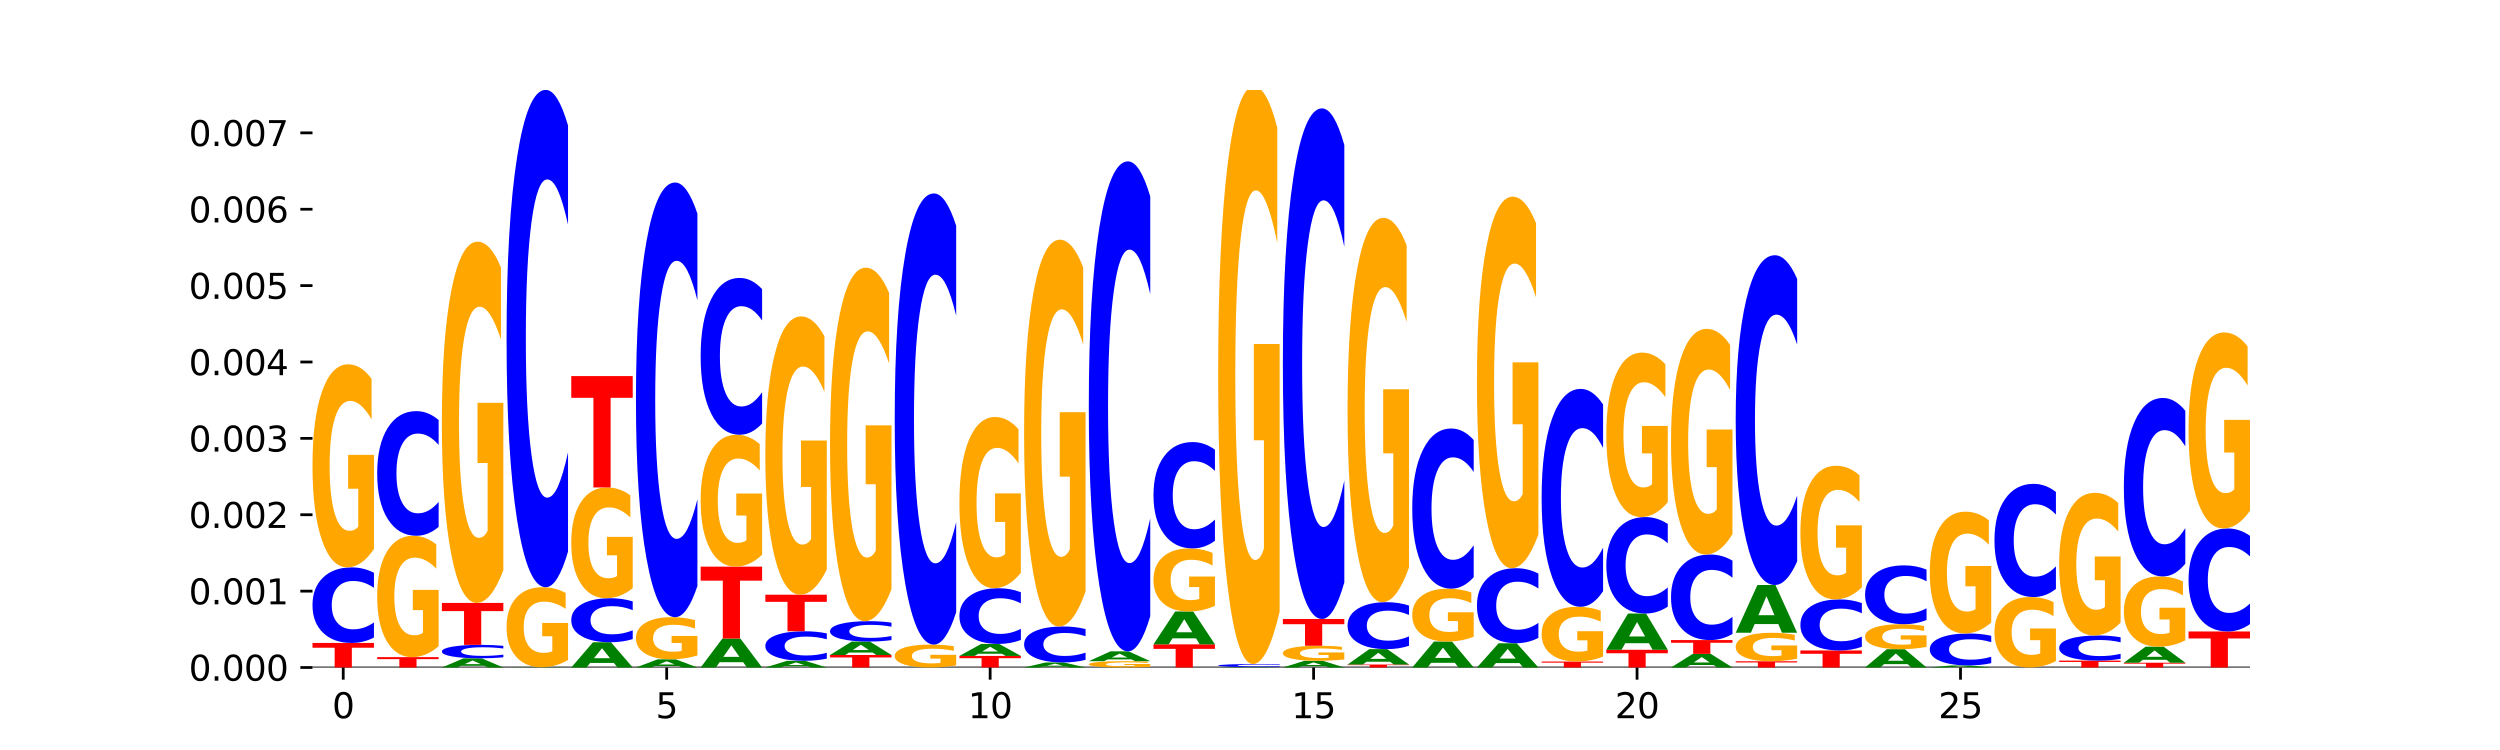 <?xml version="1.0" encoding="utf-8" standalone="no"?>
<!DOCTYPE svg PUBLIC "-//W3C//DTD SVG 1.1//EN"
  "http://www.w3.org/Graphics/SVG/1.1/DTD/svg11.dtd">
<svg xmlns:xlink="http://www.w3.org/1999/xlink" width="720pt" height="216pt" viewBox="0 0 720 216" xmlns="http://www.w3.org/2000/svg" version="1.1">
 <defs>
  <style type="text/css">*{stroke-linejoin: round; stroke-linecap: butt}</style>
 </defs>
 <g id="figure_1">
  <g id="patch_1">
   <path d="M 0 216 
L 720 216 
L 720 0 
L 0 0 
z
" style="fill: #ffffff"/>
  </g>
  <g id="axes_1">
   <g id="patch_2">
    <path d="M 90 192.24 
L 648 192.24 
L 648 25.92 
L 90 25.92 
z
" style="fill: #ffffff"/>
   </g>
   <g id="line2d_1">
    <path d="M 90 192.24 
L 648 192.24 
" clip-path="url(#p55ec97598b)" style="fill: none; stroke: #000000; stroke-width: 0.5; stroke-linecap: square"/>
   </g>
   <g id="patch_3">
    <path d="M 90 185.167 
L 107.699 185.167 
L 107.699 186.546 
L 101.332 186.546 
L 101.332 192.24 
L 96.38 192.24 
L 96.38 186.546 
L 90 186.546 
L 90 185.167 
z
" clip-path="url(#p55ec97598b)" style="fill: #ff0000"/>
   </g>
   <g id="patch_4">
    <path d="M 107.699 183.607 
Q 106.219 184.38 104.618 184.771 
Q 103.017 185.167 101.273 185.167 
Q 96.074 185.167 93.037 182.236 
Q 90 179.305 90 174.293 
Q 90 169.263 93.037 166.337 
Q 96.074 163.406 101.273 163.406 
Q 103.017 163.406 104.618 163.802 
Q 106.219 164.193 107.699 164.966 
L 107.699 169.304 
Q 106.206 168.279 104.756 167.802 
Q 103.307 167.326 101.706 167.326 
Q 98.834 167.326 97.189 169.182 
Q 95.548 171.034 95.548 174.293 
Q 95.548 177.539 97.189 179.395 
Q 98.834 181.247 101.706 181.247 
Q 103.307 181.247 104.756 180.77 
Q 106.206 180.289 107.699 179.265 
L 107.699 183.607 
z
" clip-path="url(#p55ec97598b)" style="fill: #0000ff"/>
   </g>
   <g id="patch_5">
    <path d="M 107.699 158.115 
Q 105.914 160.76 103.995 162.089 
Q 102.075 163.406 100.028 163.406 
Q 95.403 163.406 92.701 155.529 
Q 90 147.652 90 134.182 
Q 90 120.554 92.749 112.737 
Q 95.502 104.921 100.29 104.921 
Q 102.134 104.921 103.824 105.984 
Q 105.518 107.035 107.017 109.113 
L 107.017 120.771 
Q 105.47 118.101 103.939 116.784 
Q 102.408 115.456 100.869 115.456 
Q 98.021 115.456 96.478 120.312 
Q 94.935 125.157 94.935 134.182 
Q 94.935 143.122 96.422 148.003 
Q 97.91 152.871 100.647 152.871 
Q 101.392 152.871 102.031 152.593 
Q 102.67 152.304 103.177 151.699 
L 103.177 140.754 
L 100.262 140.754 
L 100.262 131.004 
L 107.699 131.004 
L 107.699 158.115 
z
" clip-path="url(#p55ec97598b)" style="fill: #ffa600"/>
   </g>
   <g id="patch_6">
    <path d="M 108.631 189.255 
L 126.331 189.255 
L 126.331 189.837 
L 119.963 189.837 
L 119.963 192.24 
L 115.011 192.24 
L 115.011 189.837 
L 108.631 189.837 
L 108.631 189.255 
z
" clip-path="url(#p55ec97598b)" style="fill: #ff0000"/>
   </g>
   <g id="patch_7">
    <path d="M 126.331 186.093 
Q 124.546 187.674 122.626 188.468 
Q 120.706 189.255 118.659 189.255 
Q 114.034 189.255 111.332 184.547 
Q 108.631 179.84 108.631 171.789 
Q 108.631 163.644 111.38 158.973 
Q 114.133 154.301 118.921 154.301 
Q 120.765 154.301 122.455 154.937 
Q 124.149 155.565 125.648 156.807 
L 125.648 163.774 
Q 124.101 162.179 122.57 161.392 
Q 121.039 160.597 119.5 160.597 
Q 116.652 160.597 115.109 163.5 
Q 113.566 166.395 113.566 171.789 
Q 113.566 177.132 115.053 180.049 
Q 116.541 182.959 119.278 182.959 
Q 120.023 182.959 120.662 182.793 
Q 121.301 182.62 121.808 182.259 
L 121.808 175.717 
L 118.893 175.717 
L 118.893 169.89 
L 126.331 169.89 
L 126.331 186.093 
z
" clip-path="url(#p55ec97598b)" style="fill: #ffa600"/>
   </g>
   <g id="patch_8">
    <path d="M 126.331 151.728 
Q 124.85 153.003 123.249 153.649 
Q 121.648 154.301 119.905 154.301 
Q 114.705 154.301 111.668 149.466 
Q 108.631 144.632 108.631 136.364 
Q 108.631 128.066 111.668 123.239 
Q 114.705 118.404 119.905 118.404 
Q 121.648 118.404 123.249 119.057 
Q 124.85 119.702 126.331 120.977 
L 126.331 128.133 
Q 124.837 126.442 123.387 125.656 
Q 121.938 124.87 120.337 124.87 
Q 117.465 124.87 115.82 127.933 
Q 114.179 130.988 114.179 136.364 
Q 114.179 141.718 115.82 144.78 
Q 117.465 147.835 120.337 147.835 
Q 121.938 147.835 123.387 147.049 
Q 124.837 146.256 126.331 144.565 
L 126.331 151.728 
z
" clip-path="url(#p55ec97598b)" style="fill: #0000ff"/>
   </g>
   <g id="patch_9">
    <path d="M 139.523 191.758 
L 132.716 191.758 
L 131.641 192.24 
L 127.262 192.24 
L 133.515 189.592 
L 138.708 189.592 
L 144.962 192.24 
L 140.586 192.24 
L 139.523 191.758 
z
M 133.801 191.266 
L 138.426 191.266 
L 136.117 190.213 
L 133.801 191.266 
z
" clip-path="url(#p55ec97598b)" style="fill: #008000"/>
   </g>
   <g id="patch_10">
    <path d="M 144.962 189.314 
Q 143.481 189.452 141.88 189.522 
Q 140.279 189.592 138.536 189.592 
Q 133.336 189.592 130.299 189.07 
Q 127.262 188.548 127.262 187.656 
Q 127.262 186.76 130.299 186.239 
Q 133.336 185.718 138.536 185.718 
Q 140.279 185.718 141.88 185.788 
Q 143.481 185.858 144.962 185.995 
L 144.962 186.768 
Q 143.468 186.585 142.018 186.5 
Q 140.569 186.416 138.968 186.416 
Q 136.096 186.416 134.451 186.746 
Q 132.81 187.076 132.81 187.656 
Q 132.81 188.234 134.451 188.564 
Q 136.096 188.894 138.968 188.894 
Q 140.569 188.894 142.018 188.809 
Q 143.468 188.724 144.962 188.541 
L 144.962 189.314 
z
" clip-path="url(#p55ec97598b)" style="fill: #0000ff"/>
   </g>
   <g id="patch_11">
    <path d="M 127.262 173.643 
L 144.962 173.643 
L 144.962 175.998 
L 138.594 175.998 
L 138.594 185.718 
L 133.642 185.718 
L 133.642 175.998 
L 127.262 175.998 
L 127.262 173.643 
z
" clip-path="url(#p55ec97598b)" style="fill: #ff0000"/>
   </g>
   <g id="patch_12">
    <path d="M 144.962 164.23 
Q 143.177 168.937 141.257 171.301 
Q 139.337 173.643 137.29 173.643 
Q 132.665 173.643 129.963 159.631 
Q 127.262 145.619 127.262 121.656 
Q 127.262 97.414 130.011 83.509 
Q 132.764 69.604 137.552 69.604 
Q 139.396 69.604 141.086 71.495 
Q 142.78 73.365 144.279 77.061 
L 144.279 97.8 
Q 142.732 93.051 141.201 90.708 
Q 139.67 88.344 138.131 88.344 
Q 135.283 88.344 133.74 96.984 
Q 132.197 105.602 132.197 121.656 
Q 132.197 137.559 133.684 146.242 
Q 135.172 154.903 137.909 154.903 
Q 138.655 154.903 139.293 154.408 
Q 139.932 153.893 140.44 152.818 
L 140.44 133.347 
L 137.524 133.347 
L 137.524 116.004 
L 144.962 116.004 
L 144.962 164.23 
z
" clip-path="url(#p55ec97598b)" style="fill: #ffa600"/>
   </g>
   <g id="patch_13">
    <path d="M 158.154 192.227 
L 151.347 192.227 
L 150.272 192.24 
L 145.893 192.24 
L 152.146 192.171 
L 157.339 192.171 
L 163.593 192.24 
L 159.218 192.24 
L 158.154 192.227 
z
M 152.432 192.215 
L 157.057 192.215 
L 154.748 192.187 
L 152.432 192.215 
z
" clip-path="url(#p55ec97598b)" style="fill: #008000"/>
   </g>
   <g id="patch_14">
    <path d="M 163.593 190.085 
Q 161.808 191.128 159.888 191.652 
Q 157.968 192.171 155.921 192.171 
Q 151.296 192.171 148.594 189.066 
Q 145.893 185.962 145.893 180.654 
Q 145.893 175.283 148.642 172.203 
Q 151.395 169.122 156.183 169.122 
Q 158.027 169.122 159.717 169.541 
Q 161.411 169.955 162.91 170.774 
L 162.91 175.369 
Q 161.363 174.317 159.832 173.798 
Q 158.301 173.274 156.762 173.274 
Q 153.914 173.274 152.371 175.188 
Q 150.828 177.097 150.828 180.654 
Q 150.828 184.177 152.315 186.1 
Q 153.803 188.019 156.54 188.019 
Q 157.286 188.019 157.924 187.91 
Q 158.563 187.795 159.071 187.557 
L 159.071 183.244 
L 156.155 183.244 
L 156.155 179.401 
L 163.593 179.401 
L 163.593 190.085 
z
" clip-path="url(#p55ec97598b)" style="fill: #ffa600"/>
   </g>
   <g id="patch_15">
    <path d="M 163.593 158.855 
Q 162.112 163.944 160.511 166.518 
Q 158.91 169.122 157.167 169.122 
Q 151.967 169.122 148.93 149.83 
Q 145.893 130.537 145.893 97.545 
Q 145.893 64.434 148.93 45.171 
Q 151.967 25.879 157.167 25.879 
Q 158.91 25.879 160.511 28.483 
Q 162.112 31.057 163.593 36.147 
L 163.593 64.701 
Q 162.099 57.954 160.649 54.818 
Q 159.2 51.681 157.599 51.681 
Q 154.727 51.681 153.082 63.902 
Q 151.441 76.093 151.441 97.545 
Q 151.441 118.909 153.082 131.129 
Q 154.727 143.32 157.599 143.32 
Q 159.2 143.32 160.649 140.184 
Q 162.099 137.018 163.593 130.271 
L 163.593 158.855 
z
" clip-path="url(#p55ec97598b)" style="fill: #0000ff"/>
   </g>
   <g id="patch_16">
    <path d="M 176.785 190.916 
L 169.978 190.916 
L 168.903 192.24 
L 164.524 192.24 
L 170.777 184.972 
L 175.97 184.972 
L 182.224 192.24 
L 177.849 192.24 
L 176.785 190.916 
z
M 171.063 189.567 
L 175.688 189.567 
L 173.379 186.676 
L 171.063 189.567 
z
" clip-path="url(#p55ec97598b)" style="fill: #008000"/>
   </g>
   <g id="patch_17">
    <path d="M 182.224 184.063 
Q 180.743 184.514 179.142 184.741 
Q 177.541 184.972 175.798 184.972 
Q 170.598 184.972 167.561 183.264 
Q 164.524 181.555 164.524 178.634 
Q 164.524 175.702 167.561 173.996 
Q 170.598 172.288 175.798 172.288 
Q 177.541 172.288 179.142 172.519 
Q 180.743 172.747 182.224 173.197 
L 182.224 175.726 
Q 180.73 175.128 179.28 174.851 
Q 177.831 174.573 176.23 174.573 
Q 173.358 174.573 171.713 175.655 
Q 170.072 176.734 170.072 178.634 
Q 170.072 180.526 171.713 181.608 
Q 173.358 182.687 176.23 182.687 
Q 177.831 182.687 179.28 182.41 
Q 180.73 182.129 182.224 181.532 
L 182.224 184.063 
z
" clip-path="url(#p55ec97598b)" style="fill: #0000ff"/>
   </g>
   <g id="patch_18">
    <path d="M 182.224 169.402 
Q 180.439 170.845 178.519 171.57 
Q 176.599 172.288 174.552 172.288 
Q 169.927 172.288 167.226 167.991 
Q 164.524 163.695 164.524 156.347 
Q 164.524 148.913 167.273 144.65 
Q 170.026 140.386 174.814 140.386 
Q 176.658 140.386 178.348 140.966 
Q 180.042 141.539 181.541 142.673 
L 181.541 149.032 
Q 179.994 147.575 178.463 146.857 
Q 176.932 146.132 175.393 146.132 
Q 172.545 146.132 171.002 148.781 
Q 169.459 151.424 169.459 156.347 
Q 169.459 161.223 170.946 163.886 
Q 172.434 166.542 175.171 166.542 
Q 175.917 166.542 176.555 166.39 
Q 177.194 166.232 177.702 165.902 
L 177.702 159.932 
L 174.786 159.932 
L 174.786 154.614 
L 182.224 154.614 
L 182.224 169.402 
z
" clip-path="url(#p55ec97598b)" style="fill: #ffa600"/>
   </g>
   <g id="patch_19">
    <path d="M 164.524 108.315 
L 182.224 108.315 
L 182.224 114.57 
L 175.856 114.57 
L 175.856 140.386 
L 170.904 140.386 
L 170.904 114.57 
L 164.524 114.57 
L 164.524 108.315 
z
" clip-path="url(#p55ec97598b)" style="fill: #ff0000"/>
   </g>
   <g id="patch_20">
    <path d="M 195.416 191.81 
L 188.609 191.81 
L 187.534 192.24 
L 183.155 192.24 
L 189.409 189.881 
L 194.601 189.881 
L 200.855 192.24 
L 196.48 192.24 
L 195.416 191.81 
z
M 189.694 191.373 
L 194.319 191.373 
L 192.01 190.434 
L 189.694 191.373 
z
" clip-path="url(#p55ec97598b)" style="fill: #008000"/>
   </g>
   <g id="patch_21">
    <path d="M 200.855 188.783 
Q 199.07 189.332 197.15 189.608 
Q 195.23 189.881 193.183 189.881 
Q 188.558 189.881 185.857 188.247 
Q 183.155 186.613 183.155 183.818 
Q 183.155 180.99 185.904 179.368 
Q 188.657 177.747 193.445 177.747 
Q 195.289 177.747 196.979 177.967 
Q 198.673 178.185 200.172 178.616 
L 200.172 181.035 
Q 198.625 180.481 197.094 180.208 
Q 195.563 179.932 194.024 179.932 
Q 191.176 179.932 189.633 180.94 
Q 188.09 181.945 188.09 183.818 
Q 188.09 185.673 189.577 186.685 
Q 191.065 187.695 193.802 187.695 
Q 194.548 187.695 195.186 187.638 
Q 195.825 187.578 196.333 187.452 
L 196.333 185.181 
L 193.417 185.181 
L 193.417 183.158 
L 200.855 183.158 
L 200.855 188.783 
z
" clip-path="url(#p55ec97598b)" style="fill: #ffa600"/>
   </g>
   <g id="patch_22">
    <path d="M 200.855 168.774 
Q 199.374 173.221 197.773 175.471 
Q 196.172 177.747 194.429 177.747 
Q 189.229 177.747 186.192 160.887 
Q 183.155 144.027 183.155 115.195 
Q 183.155 86.26 186.192 69.426 
Q 189.229 52.566 194.429 52.566 
Q 196.172 52.566 197.773 54.842 
Q 199.374 57.091 200.855 61.539 
L 200.855 86.492 
Q 199.361 80.597 197.912 77.856 
Q 196.462 75.115 194.861 75.115 
Q 191.989 75.115 190.344 85.794 
Q 188.703 96.448 188.703 115.195 
Q 188.703 133.865 190.344 144.544 
Q 191.989 155.198 194.861 155.198 
Q 196.462 155.198 197.912 152.457 
Q 199.361 149.69 200.855 143.794 
L 200.855 168.774 
z
" clip-path="url(#p55ec97598b)" style="fill: #0000ff"/>
   </g>
   <g id="patch_23">
    <path d="M 214.047 190.721 
L 207.24 190.721 
L 206.165 192.24 
L 201.786 192.24 
L 208.04 183.902 
L 213.233 183.902 
L 219.486 192.24 
L 215.111 192.24 
L 214.047 190.721 
z
M 208.325 189.173 
L 212.95 189.173 
L 210.641 185.857 
L 208.325 189.173 
z
" clip-path="url(#p55ec97598b)" style="fill: #008000"/>
   </g>
   <g id="patch_24">
    <path d="M 201.786 163.192 
L 219.486 163.192 
L 219.486 167.231 
L 213.118 167.231 
L 213.118 183.902 
L 208.166 183.902 
L 208.166 167.231 
L 201.786 167.231 
L 201.786 163.192 
z
" clip-path="url(#p55ec97598b)" style="fill: #ff0000"/>
   </g>
   <g id="patch_25">
    <path d="M 219.486 159.755 
Q 217.701 161.473 215.781 162.336 
Q 213.861 163.192 211.814 163.192 
Q 207.189 163.192 204.488 158.076 
Q 201.786 152.96 201.786 144.211 
Q 201.786 135.36 204.535 130.284 
Q 207.288 125.207 212.076 125.207 
Q 213.921 125.207 215.61 125.897 
Q 217.304 126.58 218.804 127.93 
L 218.804 135.501 
Q 217.257 133.767 215.725 132.912 
Q 214.194 132.049 212.655 132.049 
Q 209.807 132.049 208.264 135.203 
Q 206.721 138.35 206.721 144.211 
Q 206.721 150.017 208.208 153.187 
Q 209.696 156.349 212.433 156.349 
Q 213.179 156.349 213.817 156.169 
Q 214.456 155.981 214.964 155.588 
L 214.964 148.479 
L 212.048 148.479 
L 212.048 142.147 
L 219.486 142.147 
L 219.486 159.755 
z
" clip-path="url(#p55ec97598b)" style="fill: #ffa600"/>
   </g>
   <g id="patch_26">
    <path d="M 219.486 121.97 
Q 218.005 123.574 216.404 124.386 
Q 214.803 125.207 213.06 125.207 
Q 207.86 125.207 204.823 119.125 
Q 201.786 113.042 201.786 102.641 
Q 201.786 92.202 204.823 86.129 
Q 207.86 80.047 213.06 80.047 
Q 214.803 80.047 216.404 80.868 
Q 218.005 81.679 219.486 83.284 
L 219.486 92.286 
Q 217.992 90.159 216.543 89.17 
Q 215.093 88.181 213.492 88.181 
Q 210.62 88.181 208.975 92.034 
Q 207.334 95.877 207.334 102.641 
Q 207.334 109.376 208.975 113.229 
Q 210.62 117.072 213.492 117.072 
Q 215.093 117.072 216.543 116.083 
Q 217.992 115.085 219.486 112.958 
L 219.486 121.97 
z
" clip-path="url(#p55ec97598b)" style="fill: #0000ff"/>
   </g>
   <g id="patch_27">
    <path d="M 232.678 191.888 
L 225.871 191.888 
L 224.796 192.24 
L 220.417 192.24 
L 226.671 190.31 
L 231.864 190.31 
L 238.117 192.24 
L 233.742 192.24 
L 232.678 191.888 
z
M 226.957 191.53 
L 231.581 191.53 
L 229.273 190.762 
L 226.957 191.53 
z
" clip-path="url(#p55ec97598b)" style="fill: #008000"/>
   </g>
   <g id="patch_28">
    <path d="M 238.117 189.7 
Q 236.636 190.003 235.035 190.155 
Q 233.434 190.31 231.691 190.31 
Q 226.491 190.31 223.454 189.165 
Q 220.417 188.019 220.417 186.06 
Q 220.417 184.095 223.454 182.951 
Q 226.491 181.806 231.691 181.806 
Q 233.434 181.806 235.035 181.96 
Q 236.636 182.113 238.117 182.415 
L 238.117 184.11 
Q 236.623 183.71 235.174 183.524 
Q 233.724 183.337 232.123 183.337 
Q 229.252 183.337 227.606 184.063 
Q 225.965 184.787 225.965 186.06 
Q 225.965 187.329 227.606 188.054 
Q 229.252 188.778 232.123 188.778 
Q 233.724 188.778 235.174 188.592 
Q 236.623 188.404 238.117 188.003 
L 238.117 189.7 
z
" clip-path="url(#p55ec97598b)" style="fill: #0000ff"/>
   </g>
   <g id="patch_29">
    <path d="M 220.417 171.278 
L 238.117 171.278 
L 238.117 173.331 
L 231.749 173.331 
L 231.749 181.806 
L 226.797 181.806 
L 226.797 173.331 
L 220.417 173.331 
L 220.417 171.278 
z
" clip-path="url(#p55ec97598b)" style="fill: #ff0000"/>
   </g>
   <g id="patch_30">
    <path d="M 238.117 164.026 
Q 236.332 167.652 234.412 169.473 
Q 232.492 171.278 230.445 171.278 
Q 225.82 171.278 223.119 160.483 
Q 220.417 149.689 220.417 131.229 
Q 220.417 112.554 223.166 101.842 
Q 225.919 91.13 230.707 91.13 
Q 232.552 91.13 234.241 92.587 
Q 235.935 94.027 237.435 96.875 
L 237.435 112.852 
Q 235.888 109.193 234.356 107.388 
Q 232.825 105.567 231.286 105.567 
Q 228.438 105.567 226.895 112.222 
Q 225.352 118.861 225.352 131.229 
Q 225.352 143.48 226.839 150.169 
Q 228.327 156.841 231.064 156.841 
Q 231.81 156.841 232.448 156.46 
Q 233.087 156.063 233.595 155.235 
L 233.595 140.235 
L 230.679 140.235 
L 230.679 126.875 
L 238.117 126.875 
L 238.117 164.026 
z
" clip-path="url(#p55ec97598b)" style="fill: #ffa600"/>
   </g>
   <g id="patch_31">
    <path d="M 239.048 188.641 
L 256.748 188.641 
L 256.748 189.343 
L 250.38 189.343 
L 250.38 192.24 
L 245.428 192.24 
L 245.428 189.343 
L 239.048 189.343 
L 239.048 188.641 
z
" clip-path="url(#p55ec97598b)" style="fill: #ff0000"/>
   </g>
   <g id="patch_32">
    <path d="M 251.309 187.935 
L 244.502 187.935 
L 243.427 188.641 
L 239.048 188.641 
L 245.302 184.764 
L 250.495 184.764 
L 256.748 188.641 
L 252.373 188.641 
L 251.309 187.935 
z
M 245.588 187.215 
L 250.212 187.215 
L 247.904 185.673 
L 245.588 187.215 
z
" clip-path="url(#p55ec97598b)" style="fill: #008000"/>
   </g>
   <g id="patch_33">
    <path d="M 256.748 184.344 
Q 255.267 184.552 253.666 184.658 
Q 252.066 184.764 250.322 184.764 
Q 245.122 184.764 242.085 183.975 
Q 239.048 183.185 239.048 181.834 
Q 239.048 180.479 242.085 179.69 
Q 245.122 178.9 250.322 178.9 
Q 252.066 178.9 253.666 179.007 
Q 255.267 179.112 256.748 179.321 
L 256.748 180.49 
Q 255.254 180.213 253.805 180.085 
Q 252.355 179.957 250.754 179.957 
Q 247.883 179.957 246.237 180.457 
Q 244.596 180.956 244.596 181.834 
Q 244.596 182.709 246.237 183.209 
Q 247.883 183.708 250.754 183.708 
Q 252.355 183.708 253.805 183.58 
Q 255.254 183.45 256.748 183.174 
L 256.748 184.344 
z
" clip-path="url(#p55ec97598b)" style="fill: #0000ff"/>
   </g>
   <g id="patch_34">
    <path d="M 256.748 169.689 
Q 254.963 174.295 253.043 176.608 
Q 251.123 178.9 249.076 178.9 
Q 244.451 178.9 241.75 165.189 
Q 239.048 151.477 239.048 128.029 
Q 239.048 104.308 241.797 90.701 
Q 244.55 77.095 249.338 77.095 
Q 251.183 77.095 252.872 78.946 
Q 254.566 80.775 256.066 84.392 
L 256.066 104.686 
Q 254.519 100.038 252.987 97.746 
Q 251.456 95.433 249.917 95.433 
Q 247.069 95.433 245.526 103.887 
Q 243.983 112.32 243.983 128.029 
Q 243.983 143.591 245.471 152.087 
Q 246.958 160.562 249.695 160.562 
Q 250.441 160.562 251.079 160.079 
Q 251.718 159.574 252.226 158.522 
L 252.226 139.469 
L 249.31 139.469 
L 249.31 122.498 
L 256.748 122.498 
L 256.748 169.689 
z
" clip-path="url(#p55ec97598b)" style="fill: #ffa600"/>
   </g>
   <g id="patch_35">
    <path d="M 275.379 191.643 
Q 273.594 191.942 271.674 192.091 
Q 269.754 192.24 267.707 192.24 
Q 263.082 192.24 260.381 191.351 
Q 257.679 190.463 257.679 188.943 
Q 257.679 187.406 260.428 186.524 
Q 263.181 185.642 267.969 185.642 
Q 269.814 185.642 271.503 185.762 
Q 273.197 185.881 274.697 186.115 
L 274.697 187.43 
Q 273.15 187.129 271.619 186.98 
Q 270.087 186.831 268.548 186.831 
Q 265.7 186.831 264.157 187.378 
Q 262.614 187.925 262.614 188.943 
Q 262.614 189.952 264.102 190.502 
Q 265.589 191.052 268.326 191.052 
Q 269.072 191.052 269.711 191.02 
Q 270.349 190.987 270.857 190.919 
L 270.857 189.685 
L 267.941 189.685 
L 267.941 188.585 
L 275.379 188.585 
L 275.379 191.643 
z
" clip-path="url(#p55ec97598b)" style="fill: #ffa600"/>
   </g>
   <g id="patch_36">
    <path d="M 275.379 176.329 
Q 273.898 180.945 272.297 183.28 
Q 270.697 185.642 268.953 185.642 
Q 263.753 185.642 260.716 168.142 
Q 257.679 150.642 257.679 120.716 
Q 257.679 90.681 260.716 73.209 
Q 263.753 55.709 268.953 55.709 
Q 270.697 55.709 272.297 58.071 
Q 273.898 60.406 275.379 65.022 
L 275.379 90.923 
Q 273.885 84.803 272.436 81.958 
Q 270.986 79.113 269.385 79.113 
Q 266.514 79.113 264.868 90.198 
Q 263.227 101.257 263.227 120.716 
Q 263.227 140.094 264.868 151.179 
Q 266.514 162.237 269.385 162.237 
Q 270.986 162.237 272.436 159.392 
Q 273.885 156.52 275.379 150.401 
L 275.379 176.329 
z
" clip-path="url(#p55ec97598b)" style="fill: #0000ff"/>
   </g>
   <g id="patch_37">
    <path d="M 276.311 188.907 
L 294.01 188.907 
L 294.01 189.557 
L 287.642 189.557 
L 287.642 192.24 
L 282.691 192.24 
L 282.691 189.557 
L 276.311 189.557 
L 276.311 188.907 
z
" clip-path="url(#p55ec97598b)" style="fill: #ff0000"/>
   </g>
   <g id="patch_38">
    <path d="M 288.571 188.278 
L 281.764 188.278 
L 280.689 188.907 
L 276.311 188.907 
L 282.564 185.455 
L 287.757 185.455 
L 294.01 188.907 
L 289.635 188.907 
L 288.571 188.278 
z
M 282.85 187.637 
L 287.474 187.637 
L 285.166 186.265 
L 282.85 187.637 
z
" clip-path="url(#p55ec97598b)" style="fill: #008000"/>
   </g>
   <g id="patch_39">
    <path d="M 294.01 184.305 
Q 292.529 184.875 290.929 185.164 
Q 289.328 185.455 287.584 185.455 
Q 282.384 185.455 279.347 183.294 
Q 276.311 181.133 276.311 177.438 
Q 276.311 173.729 279.347 171.571 
Q 282.384 169.41 287.584 169.41 
Q 289.328 169.41 290.929 169.702 
Q 292.529 169.99 294.01 170.56 
L 294.01 173.759 
Q 292.516 173.003 291.067 172.651 
Q 289.617 172.3 288.017 172.3 
Q 285.145 172.3 283.499 173.669 
Q 281.858 175.035 281.858 177.438 
Q 281.858 179.831 283.499 181.2 
Q 285.145 182.565 288.017 182.565 
Q 289.617 182.565 291.067 182.214 
Q 292.516 181.859 294.01 181.104 
L 294.01 184.305 
z
" clip-path="url(#p55ec97598b)" style="fill: #0000ff"/>
   </g>
   <g id="patch_40">
    <path d="M 294.01 164.948 
Q 292.225 167.179 290.305 168.3 
Q 288.385 169.41 286.338 169.41 
Q 281.713 169.41 279.012 162.769 
Q 276.311 156.127 276.311 144.77 
Q 276.311 133.281 279.059 126.69 
Q 281.812 120.1 286.6 120.1 
Q 288.445 120.1 290.135 120.996 
Q 291.828 121.883 293.328 123.635 
L 293.328 133.464 
Q 291.781 131.213 290.25 130.103 
Q 288.718 128.982 287.179 128.982 
Q 284.331 128.982 282.788 133.077 
Q 281.245 137.161 281.245 144.77 
Q 281.245 152.308 282.733 156.423 
Q 284.22 160.528 286.957 160.528 
Q 287.703 160.528 288.342 160.293 
Q 288.98 160.049 289.488 159.54 
L 289.488 150.311 
L 286.572 150.311 
L 286.572 142.091 
L 294.01 142.091 
L 294.01 164.948 
z
" clip-path="url(#p55ec97598b)" style="fill: #ffa600"/>
   </g>
   <g id="patch_41">
    <path d="M 307.202 191.975 
L 300.395 191.975 
L 299.32 192.24 
L 294.942 192.24 
L 301.195 190.784 
L 306.388 190.784 
L 312.641 192.24 
L 308.266 192.24 
L 307.202 191.975 
z
M 301.481 191.705 
L 306.106 191.705 
L 303.797 191.126 
L 301.481 191.705 
z
" clip-path="url(#p55ec97598b)" style="fill: #008000"/>
   </g>
   <g id="patch_42">
    <path d="M 312.641 190.042 
Q 311.161 190.41 309.56 190.596 
Q 307.959 190.784 306.215 190.784 
Q 301.015 190.784 297.978 189.389 
Q 294.942 187.994 294.942 185.608 
Q 294.942 183.213 297.978 181.82 
Q 301.015 180.425 306.215 180.425 
Q 307.959 180.425 309.56 180.613 
Q 311.161 180.799 312.641 181.167 
L 312.641 183.232 
Q 311.147 182.744 309.698 182.517 
Q 308.249 182.291 306.648 182.291 
Q 303.776 182.291 302.13 183.174 
Q 300.489 184.056 300.489 185.608 
Q 300.489 187.153 302.13 188.036 
Q 303.776 188.918 306.648 188.918 
Q 308.249 188.918 309.698 188.691 
Q 311.147 188.462 312.641 187.974 
L 312.641 190.042 
z
" clip-path="url(#p55ec97598b)" style="fill: #0000ff"/>
   </g>
   <g id="patch_43">
    <path d="M 312.641 170.346 
Q 310.856 175.385 308.936 177.917 
Q 307.016 180.425 304.969 180.425 
Q 300.344 180.425 297.643 165.422 
Q 294.942 150.42 294.942 124.764 
Q 294.942 98.809 297.691 83.922 
Q 300.443 69.034 305.231 69.034 
Q 307.076 69.034 308.766 71.059 
Q 310.459 73.061 311.959 77.019 
L 311.959 99.223 
Q 310.412 94.138 308.881 91.63 
Q 307.349 89.099 305.81 89.099 
Q 302.962 89.099 301.419 98.349 
Q 299.876 107.576 299.876 124.764 
Q 299.876 141.791 301.364 151.087 
Q 302.851 160.36 305.588 160.36 
Q 306.334 160.36 306.973 159.831 
Q 307.611 159.279 308.119 158.128 
L 308.119 137.281 
L 305.203 137.281 
L 305.203 118.712 
L 312.641 118.712 
L 312.641 170.346 
z
" clip-path="url(#p55ec97598b)" style="fill: #ffa600"/>
   </g>
   <g id="patch_44">
    <path d="M 331.272 192.076 
Q 329.487 192.158 327.567 192.199 
Q 325.647 192.24 323.6 192.24 
Q 318.975 192.24 316.274 191.995 
Q 313.573 191.75 313.573 191.332 
Q 313.573 190.908 316.322 190.665 
Q 319.074 190.422 323.862 190.422 
Q 325.707 190.422 327.397 190.455 
Q 329.09 190.488 330.59 190.552 
L 330.59 190.915 
Q 329.043 190.832 327.512 190.791 
Q 325.981 190.75 324.441 190.75 
Q 321.593 190.75 320.05 190.901 
Q 318.507 191.051 318.507 191.332 
Q 318.507 191.61 319.995 191.761 
Q 321.482 191.913 324.219 191.913 
Q 324.965 191.913 325.604 191.904 
Q 326.242 191.895 326.75 191.876 
L 326.75 191.536 
L 323.835 191.536 
L 323.835 191.233 
L 331.272 191.233 
L 331.272 192.076 
z
" clip-path="url(#p55ec97598b)" style="fill: #ffa600"/>
   </g>
   <g id="patch_45">
    <path d="M 325.833 189.905 
L 319.026 189.905 
L 317.951 190.422 
L 313.573 190.422 
L 319.826 187.586 
L 325.019 187.586 
L 331.272 190.422 
L 326.897 190.422 
L 325.833 189.905 
z
M 320.112 189.379 
L 324.737 189.379 
L 322.428 188.251 
L 320.112 189.379 
z
" clip-path="url(#p55ec97598b)" style="fill: #008000"/>
   </g>
   <g id="patch_46">
    <path d="M 331.272 177.471 
Q 329.792 182.485 328.191 185.021 
Q 326.59 187.586 324.846 187.586 
Q 319.646 187.586 316.609 168.581 
Q 313.573 149.576 313.573 117.076 
Q 313.573 84.458 316.609 65.483 
Q 319.646 46.478 324.846 46.478 
Q 326.59 46.478 328.191 49.043 
Q 329.792 51.579 331.272 56.593 
L 331.272 84.721 
Q 329.778 78.075 328.329 74.985 
Q 326.88 71.895 325.279 71.895 
Q 322.407 71.895 320.761 83.934 
Q 319.12 95.943 319.12 117.076 
Q 319.12 138.121 320.761 150.159 
Q 322.407 162.168 325.279 162.168 
Q 326.88 162.168 328.329 159.078 
Q 329.778 155.96 331.272 149.314 
L 331.272 177.471 
z
" clip-path="url(#p55ec97598b)" style="fill: #0000ff"/>
   </g>
   <g id="patch_47">
    <path d="M 332.204 185.573 
L 349.903 185.573 
L 349.903 186.873 
L 343.535 186.873 
L 343.535 192.24 
L 338.584 192.24 
L 338.584 186.873 
L 332.204 186.873 
L 332.204 185.573 
z
" clip-path="url(#p55ec97598b)" style="fill: #ff0000"/>
   </g>
   <g id="patch_48">
    <path d="M 344.464 183.849 
L 337.657 183.849 
L 336.582 185.573 
L 332.204 185.573 
L 338.457 176.109 
L 343.65 176.109 
L 349.903 185.573 
L 345.528 185.573 
L 344.464 183.849 
z
M 338.743 182.092 
L 343.368 182.092 
L 341.059 178.328 
L 338.743 182.092 
z
" clip-path="url(#p55ec97598b)" style="fill: #008000"/>
   </g>
   <g id="patch_49">
    <path d="M 349.903 174.466 
Q 348.118 175.287 346.198 175.7 
Q 344.278 176.109 342.232 176.109 
Q 337.606 176.109 334.905 173.663 
Q 332.204 171.216 332.204 167.033 
Q 332.204 162.801 334.953 160.373 
Q 337.706 157.945 342.493 157.945 
Q 344.338 157.945 346.028 158.276 
Q 347.721 158.602 349.221 159.247 
L 349.221 162.868 
Q 347.674 162.039 346.143 161.63 
Q 344.612 161.217 343.072 161.217 
Q 340.224 161.217 338.681 162.726 
Q 337.138 164.23 337.138 167.033 
Q 337.138 169.809 338.626 171.325 
Q 340.113 172.837 342.85 172.837 
Q 343.596 172.837 344.235 172.751 
Q 344.873 172.661 345.381 172.473 
L 345.381 169.074 
L 342.466 169.074 
L 342.466 166.046 
L 349.903 166.046 
L 349.903 174.466 
z
" clip-path="url(#p55ec97598b)" style="fill: #ffa600"/>
   </g>
   <g id="patch_50">
    <path d="M 349.903 155.75 
Q 348.423 156.838 346.822 157.389 
Q 345.221 157.945 343.477 157.945 
Q 338.277 157.945 335.241 153.82 
Q 332.204 149.695 332.204 142.641 
Q 332.204 135.561 335.241 131.443 
Q 338.277 127.318 343.477 127.318 
Q 345.221 127.318 346.822 127.874 
Q 348.423 128.425 349.903 129.513 
L 349.903 135.618 
Q 348.409 134.176 346.96 133.505 
Q 345.511 132.835 343.91 132.835 
Q 341.038 132.835 339.392 135.448 
Q 337.751 138.054 337.751 142.641 
Q 337.751 147.209 339.392 149.822 
Q 341.038 152.429 343.91 152.429 
Q 345.511 152.429 346.96 151.758 
Q 348.409 151.081 349.903 149.638 
L 349.903 155.75 
z
" clip-path="url(#p55ec97598b)" style="fill: #0000ff"/>
   </g>
   <g id="patch_51">
    <path d="M 363.095 192.218 
L 356.288 192.218 
L 355.213 192.24 
L 350.835 192.24 
L 357.088 192.121 
L 362.281 192.121 
L 368.534 192.24 
L 364.159 192.24 
L 363.095 192.218 
z
M 357.374 192.196 
L 361.999 192.196 
L 359.69 192.149 
L 357.374 192.196 
z
" clip-path="url(#p55ec97598b)" style="fill: #008000"/>
   </g>
   <g id="patch_52">
    <path d="M 368.534 192.058 
Q 367.054 192.089 365.453 192.105 
Q 363.852 192.121 362.108 192.121 
Q 356.908 192.121 353.872 192.003 
Q 350.835 191.885 350.835 191.682 
Q 350.835 191.479 353.872 191.361 
Q 356.908 191.243 362.108 191.243 
Q 363.852 191.243 365.453 191.259 
Q 367.054 191.275 368.534 191.306 
L 368.534 191.481 
Q 367.04 191.44 365.591 191.42 
Q 364.142 191.401 362.541 191.401 
Q 359.669 191.401 358.023 191.476 
Q 356.382 191.551 356.382 191.682 
Q 356.382 191.813 358.023 191.888 
Q 359.669 191.963 362.541 191.963 
Q 364.142 191.963 365.591 191.944 
Q 367.04 191.924 368.534 191.883 
L 368.534 192.058 
z
" clip-path="url(#p55ec97598b)" style="fill: #0000ff"/>
   </g>
   <g id="patch_53">
    <path d="M 368.534 176.189 
Q 366.749 183.716 364.829 187.497 
Q 362.909 191.243 360.863 191.243 
Q 356.237 191.243 353.536 168.834 
Q 350.835 146.425 350.835 108.104 
Q 350.835 69.335 353.584 47.098 
Q 356.337 24.861 361.124 24.861 
Q 362.969 24.861 364.659 27.886 
Q 366.353 30.876 367.852 36.787 
L 367.852 69.954 
Q 366.305 62.358 364.774 58.612 
Q 363.243 54.831 361.704 54.831 
Q 358.855 54.831 357.312 68.648 
Q 355.769 82.43 355.769 108.104 
Q 355.769 133.537 357.257 147.422 
Q 358.744 161.273 361.481 161.273 
Q 362.227 161.273 362.866 160.483 
Q 363.504 159.658 364.012 157.939 
L 364.012 126.801 
L 361.097 126.801 
L 361.097 99.065 
L 368.534 99.065 
L 368.534 176.189 
z
" clip-path="url(#p55ec97598b)" style="fill: #ffa600"/>
   </g>
   <g id="patch_54">
    <path d="M 381.726 191.887 
L 374.919 191.887 
L 373.845 192.24 
L 369.466 192.24 
L 375.719 190.302 
L 380.912 190.302 
L 387.165 192.24 
L 382.79 192.24 
L 381.726 191.887 
z
M 376.005 191.527 
L 380.63 191.527 
L 378.321 190.757 
L 376.005 191.527 
z
" clip-path="url(#p55ec97598b)" style="fill: #008000"/>
   </g>
   <g id="patch_55">
    <path d="M 387.165 189.911 
Q 385.38 190.107 383.46 190.205 
Q 381.54 190.302 379.494 190.302 
Q 374.868 190.302 372.167 189.72 
Q 369.466 189.138 369.466 188.142 
Q 369.466 187.134 372.215 186.556 
Q 374.968 185.978 379.755 185.978 
Q 381.6 185.978 383.29 186.057 
Q 384.984 186.135 386.483 186.288 
L 386.483 187.15 
Q 384.936 186.953 383.405 186.856 
Q 381.874 186.757 380.335 186.757 
Q 377.486 186.757 375.943 187.116 
Q 374.4 187.475 374.4 188.142 
Q 374.4 188.803 375.888 189.164 
Q 377.375 189.523 380.112 189.523 
Q 380.858 189.523 381.497 189.503 
Q 382.135 189.482 382.643 189.437 
L 382.643 188.628 
L 379.728 188.628 
L 379.728 187.907 
L 387.165 187.907 
L 387.165 189.911 
z
" clip-path="url(#p55ec97598b)" style="fill: #ffa600"/>
   </g>
   <g id="patch_56">
    <path d="M 369.466 178.265 
L 387.165 178.265 
L 387.165 179.77 
L 380.798 179.77 
L 380.798 185.978 
L 375.846 185.978 
L 375.846 179.77 
L 369.466 179.77 
L 369.466 178.265 
z
" clip-path="url(#p55ec97598b)" style="fill: #ff0000"/>
   </g>
   <g id="patch_57">
    <path d="M 387.165 167.725 
Q 385.685 172.95 384.084 175.592 
Q 382.483 178.265 380.739 178.265 
Q 375.54 178.265 372.503 158.46 
Q 369.466 138.655 369.466 104.786 
Q 369.466 70.795 372.503 51.021 
Q 375.54 31.216 380.739 31.216 
Q 382.483 31.216 384.084 33.889 
Q 385.685 36.531 387.165 41.756 
L 387.165 71.069 
Q 385.671 64.143 384.222 60.923 
Q 382.773 57.703 381.172 57.703 
Q 378.3 57.703 376.654 70.249 
Q 375.013 82.764 375.013 104.786 
Q 375.013 126.717 376.654 139.263 
Q 378.3 151.778 381.172 151.778 
Q 382.773 151.778 384.222 148.558 
Q 385.671 145.307 387.165 138.382 
L 387.165 167.725 
z
" clip-path="url(#p55ec97598b)" style="fill: #0000ff"/>
   </g>
   <g id="patch_58">
    <path d="M 388.097 191.394 
L 405.796 191.394 
L 405.796 191.559 
L 399.429 191.559 
L 399.429 192.24 
L 394.477 192.24 
L 394.477 191.559 
L 388.097 191.559 
L 388.097 191.394 
z
" clip-path="url(#p55ec97598b)" style="fill: #ff0000"/>
   </g>
   <g id="patch_59">
    <path d="M 400.357 190.586 
L 393.55 190.586 
L 392.476 191.394 
L 388.097 191.394 
L 394.35 186.956 
L 399.543 186.956 
L 405.796 191.394 
L 401.421 191.394 
L 400.357 190.586 
z
M 394.636 189.762 
L 399.261 189.762 
L 396.952 187.997 
L 394.636 189.762 
z
" clip-path="url(#p55ec97598b)" style="fill: #008000"/>
   </g>
   <g id="patch_60">
    <path d="M 405.796 185.986 
Q 404.316 186.467 402.715 186.71 
Q 401.114 186.956 399.37 186.956 
Q 394.171 186.956 391.134 185.134 
Q 388.097 183.312 388.097 180.197 
Q 388.097 177.07 391.134 175.251 
Q 394.171 173.429 399.37 173.429 
Q 401.114 173.429 402.715 173.675 
Q 404.316 173.918 405.796 174.399 
L 405.796 177.095 
Q 404.302 176.458 402.853 176.162 
Q 401.404 175.866 399.803 175.866 
Q 396.931 175.866 395.285 177.02 
Q 393.644 178.171 393.644 180.197 
Q 393.644 182.214 395.285 183.368 
Q 396.931 184.519 399.803 184.519 
Q 401.404 184.519 402.853 184.223 
Q 404.302 183.924 405.796 183.287 
L 405.796 185.986 
z
" clip-path="url(#p55ec97598b)" style="fill: #0000ff"/>
   </g>
   <g id="patch_61">
    <path d="M 405.796 163.415 
Q 404.011 168.422 402.091 170.937 
Q 400.172 173.429 398.125 173.429 
Q 393.499 173.429 390.798 158.523 
Q 388.097 143.616 388.097 118.124 
Q 388.097 92.334 390.846 77.542 
Q 393.599 62.75 398.386 62.75 
Q 400.231 62.75 401.921 64.762 
Q 403.615 66.751 405.114 70.683 
L 405.114 92.746 
Q 403.567 87.693 402.036 85.201 
Q 400.505 82.686 398.966 82.686 
Q 396.118 82.686 394.574 91.877 
Q 393.031 101.045 393.031 118.124 
Q 393.031 135.042 394.519 144.279 
Q 396.006 153.493 398.744 153.493 
Q 399.489 153.493 400.128 152.967 
Q 400.767 152.418 401.274 151.275 
L 401.274 130.561 
L 398.359 130.561 
L 398.359 112.111 
L 405.796 112.111 
L 405.796 163.415 
z
" clip-path="url(#p55ec97598b)" style="fill: #ffa600"/>
   </g>
   <g id="patch_62">
    <path d="M 418.988 190.878 
L 412.181 190.878 
L 411.107 192.24 
L 406.728 192.24 
L 412.981 184.765 
L 418.174 184.765 
L 424.427 192.24 
L 420.052 192.24 
L 418.988 190.878 
z
M 413.267 189.491 
L 417.892 189.491 
L 415.583 186.517 
L 413.267 189.491 
z
" clip-path="url(#p55ec97598b)" style="fill: #008000"/>
   </g>
   <g id="patch_63">
    <path d="M 424.427 183.387 
Q 422.642 184.076 420.722 184.422 
Q 418.803 184.765 416.756 184.765 
Q 412.131 184.765 409.429 182.714 
Q 406.728 180.663 406.728 177.157 
Q 406.728 173.609 409.477 171.575 
Q 412.23 169.54 417.018 169.54 
Q 418.862 169.54 420.552 169.817 
Q 422.246 170.09 423.745 170.631 
L 423.745 173.666 
Q 422.198 172.971 420.667 172.628 
Q 419.136 172.282 417.597 172.282 
Q 414.749 172.282 413.206 173.546 
Q 411.662 174.808 411.662 177.157 
Q 411.662 179.484 413.15 180.755 
Q 414.638 182.022 417.375 182.022 
Q 418.12 182.022 418.759 181.95 
Q 419.398 181.874 419.905 181.717 
L 419.905 178.868 
L 416.99 178.868 
L 416.99 176.33 
L 424.427 176.33 
L 424.427 183.387 
z
" clip-path="url(#p55ec97598b)" style="fill: #ffa600"/>
   </g>
   <g id="patch_64">
    <path d="M 424.427 166.233 
Q 422.947 167.872 421.346 168.701 
Q 419.745 169.54 418.001 169.54 
Q 412.802 169.54 409.765 163.327 
Q 406.728 157.114 406.728 146.49 
Q 406.728 135.827 409.765 129.624 
Q 412.802 123.411 418.001 123.411 
Q 419.745 123.411 421.346 124.25 
Q 422.947 125.079 424.427 126.718 
L 424.427 135.913 
Q 422.933 133.74 421.484 132.73 
Q 420.035 131.72 418.434 131.72 
Q 415.562 131.72 413.916 135.656 
Q 412.275 139.581 412.275 146.49 
Q 412.275 153.37 413.916 157.305 
Q 415.562 161.231 418.434 161.231 
Q 420.035 161.231 421.484 160.221 
Q 422.933 159.201 424.427 157.029 
L 424.427 166.233 
z
" clip-path="url(#p55ec97598b)" style="fill: #0000ff"/>
   </g>
   <g id="patch_65">
    <path d="M 437.619 190.967 
L 430.812 190.967 
L 429.738 192.24 
L 425.359 192.24 
L 431.612 185.254 
L 436.805 185.254 
L 443.058 192.24 
L 438.683 192.24 
L 437.619 190.967 
z
M 431.898 189.671 
L 436.523 189.671 
L 434.214 186.892 
L 431.898 189.671 
z
" clip-path="url(#p55ec97598b)" style="fill: #008000"/>
   </g>
   <g id="patch_66">
    <path d="M 443.058 183.705 
Q 441.578 184.472 439.977 184.861 
Q 438.376 185.254 436.632 185.254 
Q 431.433 185.254 428.396 182.343 
Q 425.359 179.432 425.359 174.455 
Q 425.359 169.46 428.396 166.554 
Q 431.433 163.643 436.632 163.643 
Q 438.376 163.643 439.977 164.036 
Q 441.578 164.424 443.058 165.192 
L 443.058 169.5 
Q 441.565 168.482 440.115 168.009 
Q 438.666 167.536 437.065 167.536 
Q 434.193 167.536 432.548 169.379 
Q 430.906 171.219 430.906 174.455 
Q 430.906 177.678 432.548 179.522 
Q 434.193 181.361 437.065 181.361 
Q 438.666 181.361 440.115 180.888 
Q 441.565 180.41 443.058 179.392 
L 443.058 183.705 
z
" clip-path="url(#p55ec97598b)" style="fill: #0000ff"/>
   </g>
   <g id="patch_67">
    <path d="M 443.058 153.961 
Q 441.273 158.802 439.354 161.234 
Q 437.434 163.643 435.387 163.643 
Q 430.762 163.643 428.06 149.231 
Q 425.359 134.819 425.359 110.172 
Q 425.359 85.238 428.108 70.936 
Q 430.861 56.634 435.649 56.634 
Q 437.493 56.634 439.183 58.58 
Q 440.877 60.503 442.376 64.305 
L 442.376 85.636 
Q 440.829 80.751 439.298 78.341 
Q 437.767 75.91 436.228 75.91 
Q 433.38 75.91 431.837 84.796 
Q 430.294 93.66 430.294 110.172 
Q 430.294 126.529 431.781 135.46 
Q 433.269 144.368 436.006 144.368 
Q 436.751 144.368 437.39 143.859 
Q 438.029 143.329 438.536 142.224 
L 438.536 122.197 
L 435.621 122.197 
L 435.621 104.358 
L 443.058 104.358 
L 443.058 153.961 
z
" clip-path="url(#p55ec97598b)" style="fill: #ffa600"/>
   </g>
   <g id="patch_68">
    <path d="M 443.99 190.521 
L 461.689 190.521 
L 461.689 190.856 
L 455.322 190.856 
L 455.322 192.24 
L 450.37 192.24 
L 450.37 190.856 
L 443.99 190.856 
L 443.99 190.521 
z
" clip-path="url(#p55ec97598b)" style="fill: #ff0000"/>
   </g>
   <g id="patch_69">
    <path d="M 461.689 189.094 
Q 459.904 189.808 457.985 190.166 
Q 456.065 190.521 454.018 190.521 
Q 449.393 190.521 446.691 188.397 
Q 443.99 186.274 443.99 182.642 
Q 443.99 178.968 446.739 176.861 
Q 449.492 174.754 454.28 174.754 
Q 456.124 174.754 457.814 175.041 
Q 459.508 175.324 461.007 175.884 
L 461.007 179.027 
Q 459.46 178.307 457.929 177.952 
Q 456.398 177.594 454.859 177.594 
Q 452.011 177.594 450.468 178.903 
Q 448.925 180.209 448.925 182.642 
Q 448.925 185.052 450.412 186.368 
Q 451.9 187.681 454.637 187.681 
Q 455.382 187.681 456.021 187.606 
Q 456.66 187.528 457.167 187.365 
L 457.167 184.414 
L 454.252 184.414 
L 454.252 181.786 
L 461.689 181.786 
L 461.689 189.094 
z
" clip-path="url(#p55ec97598b)" style="fill: #ffa600"/>
   </g>
   <g id="patch_70">
    <path d="M 461.689 170.256 
Q 460.209 172.485 458.608 173.613 
Q 457.007 174.754 455.263 174.754 
Q 450.064 174.754 447.027 166.302 
Q 443.99 157.85 443.99 143.397 
Q 443.99 128.892 447.027 120.453 
Q 450.064 112.001 455.263 112.001 
Q 457.007 112.001 458.608 113.142 
Q 460.209 114.27 461.689 116.499 
L 461.689 129.008 
Q 460.196 126.053 458.746 124.679 
Q 457.297 123.305 455.696 123.305 
Q 452.824 123.305 451.179 128.658 
Q 449.538 133.999 449.538 143.397 
Q 449.538 152.756 451.179 158.11 
Q 452.824 163.45 455.696 163.45 
Q 457.297 163.45 458.746 162.076 
Q 460.196 160.689 461.689 157.734 
L 461.689 170.256 
z
" clip-path="url(#p55ec97598b)" style="fill: #0000ff"/>
   </g>
   <g id="patch_71">
    <path d="M 462.621 187.14 
L 480.321 187.14 
L 480.321 188.135 
L 473.953 188.135 
L 473.953 192.24 
L 469.001 192.24 
L 469.001 188.135 
L 462.621 188.135 
L 462.621 187.14 
z
" clip-path="url(#p55ec97598b)" style="fill: #ff0000"/>
   </g>
   <g id="patch_72">
    <path d="M 474.881 185.238 
L 468.075 185.238 
L 467 187.14 
L 462.621 187.14 
L 468.874 176.701 
L 474.067 176.701 
L 480.321 187.14 
L 475.945 187.14 
L 474.881 185.238 
z
M 469.16 183.301 
L 473.785 183.301 
L 471.476 179.148 
L 469.16 183.301 
z
" clip-path="url(#p55ec97598b)" style="fill: #008000"/>
   </g>
   <g id="patch_73">
    <path d="M 480.321 174.709 
Q 478.84 175.696 477.239 176.196 
Q 475.638 176.701 473.894 176.701 
Q 468.695 176.701 465.658 172.959 
Q 462.621 169.217 462.621 162.818 
Q 462.621 156.396 465.658 152.66 
Q 468.695 148.918 473.894 148.918 
Q 475.638 148.918 477.239 149.423 
Q 478.84 149.922 480.321 150.909 
L 480.321 156.447 
Q 478.827 155.139 477.377 154.531 
Q 475.928 153.922 474.327 153.922 
Q 471.455 153.922 469.81 156.292 
Q 468.169 158.657 468.169 162.818 
Q 468.169 166.961 469.81 169.332 
Q 471.455 171.696 474.327 171.696 
Q 475.928 171.696 477.377 171.088 
Q 478.827 170.474 480.321 169.165 
L 480.321 174.709 
z
" clip-path="url(#p55ec97598b)" style="fill: #0000ff"/>
   </g>
   <g id="patch_74">
    <path d="M 480.321 144.633 
Q 478.536 146.775 476.616 147.851 
Q 474.696 148.918 472.649 148.918 
Q 468.024 148.918 465.322 142.539 
Q 462.621 136.16 462.621 125.251 
Q 462.621 114.215 465.37 107.885 
Q 468.123 101.555 472.911 101.555 
Q 474.755 101.555 476.445 102.416 
Q 478.139 103.268 479.638 104.95 
L 479.638 114.391 
Q 478.091 112.229 476.56 111.163 
Q 475.029 110.087 473.49 110.087 
Q 470.642 110.087 469.099 114.02 
Q 467.556 117.943 467.556 125.251 
Q 467.556 132.491 469.043 136.444 
Q 470.531 140.386 473.268 140.386 
Q 474.013 140.386 474.652 140.161 
Q 475.291 139.927 475.798 139.437 
L 475.798 130.574 
L 472.883 130.574 
L 472.883 122.678 
L 480.321 122.678 
L 480.321 144.633 
z
" clip-path="url(#p55ec97598b)" style="fill: #ffa600"/>
   </g>
   <g id="patch_75">
    <path d="M 493.513 191.525 
L 486.706 191.525 
L 485.631 192.24 
L 481.252 192.24 
L 487.505 188.316 
L 492.698 188.316 
L 498.952 192.24 
L 494.576 192.24 
L 493.513 191.525 
z
M 487.791 190.797 
L 492.416 190.797 
L 490.107 189.236 
L 487.791 190.797 
z
" clip-path="url(#p55ec97598b)" style="fill: #008000"/>
   </g>
   <g id="patch_76">
    <path d="M 481.252 184.341 
L 498.952 184.341 
L 498.952 185.116 
L 492.584 185.116 
L 492.584 188.316 
L 487.632 188.316 
L 487.632 185.116 
L 481.252 185.116 
L 481.252 184.341 
z
" clip-path="url(#p55ec97598b)" style="fill: #ff0000"/>
   </g>
   <g id="patch_77">
    <path d="M 498.952 182.574 
Q 497.471 183.45 495.87 183.893 
Q 494.269 184.341 492.526 184.341 
Q 487.326 184.341 484.289 181.022 
Q 481.252 177.703 481.252 172.027 
Q 481.252 166.33 484.289 163.017 
Q 487.326 159.698 492.526 159.698 
Q 494.269 159.698 495.87 160.146 
Q 497.471 160.588 498.952 161.464 
L 498.952 166.376 
Q 497.458 165.216 496.008 164.676 
Q 494.559 164.136 492.958 164.136 
Q 490.086 164.136 488.441 166.239 
Q 486.8 168.336 486.8 172.027 
Q 486.8 175.702 488.441 177.804 
Q 490.086 179.902 492.958 179.902 
Q 494.559 179.902 496.008 179.362 
Q 497.458 178.817 498.952 177.657 
L 498.952 182.574 
z
" clip-path="url(#p55ec97598b)" style="fill: #0000ff"/>
   </g>
   <g id="patch_78">
    <path d="M 498.952 153.818 
Q 497.167 156.758 495.247 158.234 
Q 493.327 159.698 491.28 159.698 
Q 486.655 159.698 483.953 150.945 
Q 481.252 142.193 481.252 127.226 
Q 481.252 112.084 484.001 103.399 
Q 486.754 94.714 491.542 94.714 
Q 493.386 94.714 495.076 95.896 
Q 496.77 97.064 498.269 99.372 
L 498.269 112.326 
Q 496.722 109.359 495.191 107.896 
Q 493.66 106.42 492.121 106.42 
Q 489.273 106.42 487.73 111.816 
Q 486.187 117.199 486.187 127.226 
Q 486.187 137.16 487.674 142.583 
Q 489.162 147.992 491.899 147.992 
Q 492.645 147.992 493.283 147.684 
Q 493.922 147.361 494.43 146.69 
L 494.43 134.529 
L 491.514 134.529 
L 491.514 123.696 
L 498.952 123.696 
L 498.952 153.818 
z
" clip-path="url(#p55ec97598b)" style="fill: #ffa600"/>
   </g>
   <g id="patch_79">
    <path d="M 499.883 190.443 
L 517.583 190.443 
L 517.583 190.793 
L 511.215 190.793 
L 511.215 192.24 
L 506.263 192.24 
L 506.263 190.793 
L 499.883 190.793 
L 499.883 190.443 
z
" clip-path="url(#p55ec97598b)" style="fill: #ff0000"/>
   </g>
   <g id="patch_80">
    <path d="M 517.583 189.7 
Q 515.798 190.072 513.878 190.258 
Q 511.958 190.443 509.911 190.443 
Q 505.286 190.443 502.584 189.337 
Q 499.883 188.232 499.883 186.341 
Q 499.883 184.429 502.632 183.332 
Q 505.385 182.235 510.173 182.235 
Q 512.017 182.235 513.707 182.384 
Q 515.401 182.531 516.9 182.823 
L 516.9 184.459 
Q 515.353 184.085 513.822 183.9 
Q 512.291 183.713 510.752 183.713 
Q 507.904 183.713 506.361 184.395 
Q 504.818 185.075 504.818 186.341 
Q 504.818 187.596 506.305 188.281 
Q 507.793 188.964 510.53 188.964 
Q 511.276 188.964 511.914 188.925 
Q 512.553 188.885 513.061 188.8 
L 513.061 187.264 
L 510.145 187.264 
L 510.145 185.895 
L 517.583 185.895 
L 517.583 189.7 
z
" clip-path="url(#p55ec97598b)" style="fill: #ffa600"/>
   </g>
   <g id="patch_81">
    <path d="M 512.144 179.729 
L 505.337 179.729 
L 504.262 182.235 
L 499.883 182.235 
L 506.136 168.479 
L 511.329 168.479 
L 517.583 182.235 
L 513.208 182.235 
L 512.144 179.729 
z
M 506.422 177.176 
L 511.047 177.176 
L 508.738 171.704 
L 506.422 177.176 
z
" clip-path="url(#p55ec97598b)" style="fill: #008000"/>
   </g>
   <g id="patch_82">
    <path d="M 517.583 161.671 
Q 516.102 165.046 514.501 166.752 
Q 512.9 168.479 511.157 168.479 
Q 505.957 168.479 502.92 155.688 
Q 499.883 142.897 499.883 121.023 
Q 499.883 99.071 502.92 86.3 
Q 505.957 73.509 511.157 73.509 
Q 512.9 73.509 514.501 75.235 
Q 516.102 76.942 517.583 80.316 
L 517.583 99.247 
Q 516.089 94.775 514.639 92.695 
Q 513.19 90.616 511.589 90.616 
Q 508.717 90.616 507.072 98.718 
Q 505.431 106.8 505.431 121.023 
Q 505.431 135.187 507.072 143.29 
Q 508.717 151.372 511.589 151.372 
Q 513.19 151.372 514.639 149.293 
Q 516.089 147.194 517.583 142.721 
L 517.583 161.671 
z
" clip-path="url(#p55ec97598b)" style="fill: #0000ff"/>
   </g>
   <g id="patch_83">
    <path d="M 518.514 187.336 
L 536.214 187.336 
L 536.214 188.292 
L 529.846 188.292 
L 529.846 192.24 
L 524.894 192.24 
L 524.894 188.292 
L 518.514 188.292 
L 518.514 187.336 
z
" clip-path="url(#p55ec97598b)" style="fill: #ff0000"/>
   </g>
   <g id="patch_84">
    <path d="M 536.214 186.282 
Q 534.733 186.804 533.132 187.068 
Q 531.531 187.336 529.788 187.336 
Q 524.588 187.336 521.551 185.355 
Q 518.514 183.375 518.514 179.988 
Q 518.514 176.588 521.551 174.611 
Q 524.588 172.63 529.788 172.63 
Q 531.531 172.63 533.132 172.898 
Q 534.733 173.162 536.214 173.684 
L 536.214 176.616 
Q 534.72 175.923 533.27 175.601 
Q 531.821 175.279 530.22 175.279 
Q 527.348 175.279 525.703 176.534 
Q 524.062 177.785 524.062 179.988 
Q 524.062 182.181 525.703 183.435 
Q 527.348 184.687 530.22 184.687 
Q 531.821 184.687 533.27 184.365 
Q 534.72 184.04 536.214 183.347 
L 536.214 186.282 
z
" clip-path="url(#p55ec97598b)" style="fill: #0000ff"/>
   </g>
   <g id="patch_85">
    <path d="M 536.214 169.148 
Q 534.429 170.889 532.509 171.764 
Q 530.589 172.63 528.542 172.63 
Q 523.917 172.63 521.216 167.446 
Q 518.514 162.262 518.514 153.397 
Q 518.514 144.428 521.263 139.283 
Q 524.016 134.139 528.804 134.139 
Q 530.648 134.139 532.338 134.838 
Q 534.032 135.53 535.531 136.898 
L 535.531 144.571 
Q 533.984 142.813 532.453 141.947 
Q 530.922 141.072 529.383 141.072 
Q 526.535 141.072 524.992 144.269 
Q 523.449 147.457 523.449 153.397 
Q 523.449 159.28 524.936 162.493 
Q 526.424 165.697 529.161 165.697 
Q 529.907 165.697 530.545 165.514 
Q 531.184 165.323 531.692 164.926 
L 531.692 157.722 
L 528.776 157.722 
L 528.776 151.305 
L 536.214 151.305 
L 536.214 169.148 
z
" clip-path="url(#p55ec97598b)" style="fill: #ffa600"/>
   </g>
   <g id="patch_86">
    <path d="M 549.406 191.279 
L 542.599 191.279 
L 541.524 192.24 
L 537.145 192.24 
L 543.399 186.965 
L 548.591 186.965 
L 554.845 192.24 
L 550.47 192.24 
L 549.406 191.279 
z
M 543.684 190.3 
L 548.309 190.3 
L 546 188.202 
L 543.684 190.3 
z
" clip-path="url(#p55ec97598b)" style="fill: #008000"/>
   </g>
   <g id="patch_87">
    <path d="M 554.845 186.315 
Q 553.06 186.64 551.14 186.804 
Q 549.22 186.965 547.173 186.965 
Q 542.548 186.965 539.847 185.997 
Q 537.145 185.028 537.145 183.371 
Q 537.145 181.695 539.894 180.734 
Q 542.647 179.773 547.435 179.773 
Q 549.279 179.773 550.969 179.904 
Q 552.663 180.033 554.162 180.288 
L 554.162 181.722 
Q 552.615 181.394 551.084 181.232 
Q 549.553 181.068 548.014 181.068 
Q 545.166 181.068 543.623 181.666 
Q 542.08 182.262 542.08 183.371 
Q 542.08 184.471 543.567 185.071 
Q 545.055 185.67 547.792 185.67 
Q 548.538 185.67 549.176 185.636 
Q 549.815 185.6 550.323 185.526 
L 550.323 184.18 
L 547.407 184.18 
L 547.407 182.981 
L 554.845 182.981 
L 554.845 186.315 
z
" clip-path="url(#p55ec97598b)" style="fill: #ffa600"/>
   </g>
   <g id="patch_88">
    <path d="M 554.845 178.558 
Q 553.364 179.16 551.763 179.465 
Q 550.162 179.773 548.419 179.773 
Q 543.219 179.773 540.182 177.49 
Q 537.145 175.208 537.145 171.305 
Q 537.145 167.387 540.182 165.109 
Q 543.219 162.826 548.419 162.826 
Q 550.162 162.826 551.763 163.134 
Q 553.364 163.439 554.845 164.041 
L 554.845 167.419 
Q 553.351 166.621 551.902 166.25 
Q 550.452 165.879 548.851 165.879 
Q 545.979 165.879 544.334 167.324 
Q 542.693 168.767 542.693 171.305 
Q 542.693 173.832 544.334 175.278 
Q 545.979 176.72 548.851 176.72 
Q 550.452 176.72 551.902 176.349 
Q 553.351 175.975 554.845 175.176 
L 554.845 178.558 
z
" clip-path="url(#p55ec97598b)" style="fill: #0000ff"/>
   </g>
   <g id="patch_89">
    <path d="M 568.037 192.132 
L 561.23 192.132 
L 560.155 192.24 
L 555.776 192.24 
L 562.03 191.645 
L 567.223 191.645 
L 573.476 192.24 
L 569.101 192.24 
L 568.037 192.132 
z
M 562.315 192.021 
L 566.94 192.021 
L 564.631 191.785 
L 562.315 192.021 
z
" clip-path="url(#p55ec97598b)" style="fill: #008000"/>
   </g>
   <g id="patch_90">
    <path d="M 573.476 190.986 
Q 571.995 191.312 570.394 191.478 
Q 568.793 191.645 567.05 191.645 
Q 561.85 191.645 558.813 190.406 
Q 555.776 189.167 555.776 187.047 
Q 555.776 184.92 558.813 183.683 
Q 561.85 182.444 567.05 182.444 
Q 568.793 182.444 570.394 182.611 
Q 571.995 182.776 573.476 183.103 
L 573.476 184.937 
Q 571.982 184.504 570.533 184.302 
Q 569.083 184.101 567.482 184.101 
Q 564.61 184.101 562.965 184.886 
Q 561.324 185.669 561.324 187.047 
Q 561.324 188.42 562.965 189.205 
Q 564.61 189.988 567.482 189.988 
Q 569.083 189.988 570.533 189.786 
Q 571.982 189.583 573.476 189.149 
L 573.476 190.986 
z
" clip-path="url(#p55ec97598b)" style="fill: #0000ff"/>
   </g>
   <g id="patch_91">
    <path d="M 573.476 179.269 
Q 571.691 180.856 569.771 181.654 
Q 567.851 182.444 565.804 182.444 
Q 561.179 182.444 558.478 177.719 
Q 555.776 172.994 555.776 164.913 
Q 555.776 156.739 558.525 152.05 
Q 561.278 147.361 566.066 147.361 
Q 567.91 147.361 569.6 147.999 
Q 571.294 148.629 572.794 149.876 
L 572.794 156.869 
Q 571.246 155.268 569.715 154.478 
Q 568.184 153.68 566.645 153.68 
Q 563.797 153.68 562.254 156.594 
Q 560.711 159.5 560.711 164.913 
Q 560.711 170.276 562.198 173.204 
Q 563.686 176.124 566.423 176.124 
Q 567.169 176.124 567.807 175.958 
Q 568.446 175.784 568.954 175.421 
L 568.954 168.856 
L 566.038 168.856 
L 566.038 163.007 
L 573.476 163.007 
L 573.476 179.269 
z
" clip-path="url(#p55ec97598b)" style="fill: #ffa600"/>
   </g>
   <g id="patch_92">
    <path d="M 592.107 190.404 
Q 590.322 191.322 588.402 191.783 
Q 586.482 192.24 584.435 192.24 
Q 579.81 192.24 577.109 189.507 
Q 574.407 186.774 574.407 182.1 
Q 574.407 177.372 577.156 174.66 
Q 579.909 171.948 584.697 171.948 
Q 586.542 171.948 588.231 172.317 
Q 589.925 172.682 591.425 173.403 
L 591.425 177.448 
Q 589.878 176.521 588.346 176.065 
Q 586.815 175.603 585.276 175.603 
Q 582.428 175.603 580.885 177.288 
Q 579.342 178.969 579.342 182.1 
Q 579.342 185.202 580.829 186.896 
Q 582.317 188.585 585.054 188.585 
Q 585.8 188.585 586.438 188.488 
Q 587.077 188.388 587.585 188.178 
L 587.585 184.381 
L 584.669 184.381 
L 584.669 180.998 
L 592.107 180.998 
L 592.107 190.404 
z
" clip-path="url(#p55ec97598b)" style="fill: #ffa600"/>
   </g>
   <g id="patch_93">
    <path d="M 592.107 169.612 
Q 590.626 170.77 589.025 171.356 
Q 587.424 171.948 585.681 171.948 
Q 580.481 171.948 577.444 167.558 
Q 574.407 163.167 574.407 155.658 
Q 574.407 148.123 577.444 143.739 
Q 580.481 139.348 585.681 139.348 
Q 587.424 139.348 589.025 139.941 
Q 590.626 140.527 592.107 141.685 
L 592.107 148.183 
Q 590.613 146.648 589.164 145.934 
Q 587.714 145.22 586.113 145.22 
Q 583.241 145.22 581.596 148.002 
Q 579.955 150.776 579.955 155.658 
Q 579.955 160.52 581.596 163.302 
Q 583.241 166.076 586.113 166.076 
Q 587.714 166.076 589.164 165.362 
Q 590.613 164.642 592.107 163.106 
L 592.107 169.612 
z
" clip-path="url(#p55ec97598b)" style="fill: #0000ff"/>
   </g>
   <g id="patch_94">
    <path d="M 593.038 190.26 
L 610.738 190.26 
L 610.738 190.646 
L 604.37 190.646 
L 604.37 192.24 
L 599.418 192.24 
L 599.418 190.646 
L 593.038 190.646 
L 593.038 190.26 
z
" clip-path="url(#p55ec97598b)" style="fill: #ff0000"/>
   </g>
   <g id="patch_95">
    <path d="M 610.738 189.741 
Q 609.257 189.998 607.656 190.128 
Q 606.055 190.26 604.312 190.26 
Q 599.112 190.26 596.075 189.284 
Q 593.038 188.309 593.038 186.64 
Q 593.038 184.966 596.075 183.992 
Q 599.112 183.016 604.312 183.016 
Q 606.055 183.016 607.656 183.148 
Q 609.257 183.278 610.738 183.536 
L 610.738 184.98 
Q 609.244 184.638 607.795 184.48 
Q 606.345 184.321 604.744 184.321 
Q 601.873 184.321 600.227 184.939 
Q 598.586 185.556 598.586 186.64 
Q 598.586 187.721 600.227 188.339 
Q 601.873 188.955 604.744 188.955 
Q 606.345 188.955 607.795 188.797 
Q 609.244 188.636 610.738 188.295 
L 610.738 189.741 
z
" clip-path="url(#p55ec97598b)" style="fill: #0000ff"/>
   </g>
   <g id="patch_96">
    <path d="M 610.738 179.3 
Q 608.953 181.158 607.033 182.092 
Q 605.113 183.016 603.066 183.016 
Q 598.441 183.016 595.74 177.484 
Q 593.038 171.952 593.038 162.491 
Q 593.038 152.919 595.787 147.429 
Q 598.54 141.939 603.328 141.939 
Q 605.173 141.939 606.862 142.686 
Q 608.556 143.424 610.056 144.884 
L 610.056 153.072 
Q 608.509 151.197 606.977 150.272 
Q 605.446 149.338 603.907 149.338 
Q 601.059 149.338 599.516 152.749 
Q 597.973 156.152 597.973 162.491 
Q 597.973 168.77 599.461 172.198 
Q 600.948 175.617 603.685 175.617 
Q 604.431 175.617 605.069 175.422 
Q 605.708 175.218 606.216 174.794 
L 606.216 167.107 
L 603.3 167.107 
L 603.3 160.259 
L 610.738 160.259 
L 610.738 179.3 
z
" clip-path="url(#p55ec97598b)" style="fill: #ffa600"/>
   </g>
   <g id="patch_97">
    <path d="M 611.669 190.858 
L 629.369 190.858 
L 629.369 191.128 
L 623.001 191.128 
L 623.001 192.24 
L 618.05 192.24 
L 618.05 191.128 
L 611.669 191.128 
L 611.669 190.858 
z
" clip-path="url(#p55ec97598b)" style="fill: #ff0000"/>
   </g>
   <g id="patch_98">
    <path d="M 623.93 190.018 
L 617.123 190.018 
L 616.048 190.858 
L 611.669 190.858 
L 617.923 186.244 
L 623.116 186.244 
L 629.369 190.858 
L 624.994 190.858 
L 623.93 190.018 
z
M 618.209 189.161 
L 622.833 189.161 
L 620.525 187.326 
L 618.209 189.161 
z
" clip-path="url(#p55ec97598b)" style="fill: #008000"/>
   </g>
   <g id="patch_99">
    <path d="M 629.369 184.414 
Q 627.584 185.329 625.664 185.789 
Q 623.744 186.244 621.697 186.244 
Q 617.072 186.244 614.371 183.52 
Q 611.669 180.795 611.669 176.136 
Q 611.669 171.423 614.418 168.719 
Q 617.171 166.015 621.959 166.015 
Q 623.804 166.015 625.493 166.383 
Q 627.187 166.747 628.687 167.465 
L 628.687 171.498 
Q 627.14 170.574 625.608 170.119 
Q 624.077 169.659 622.538 169.659 
Q 619.69 169.659 618.147 171.339 
Q 616.604 173.015 616.604 176.136 
Q 616.604 179.228 618.092 180.916 
Q 619.579 182.6 622.316 182.6 
Q 623.062 182.6 623.701 182.504 
Q 624.339 182.404 624.847 182.195 
L 624.847 178.409 
L 621.931 178.409 
L 621.931 175.037 
L 629.369 175.037 
L 629.369 184.414 
z
" clip-path="url(#p55ec97598b)" style="fill: #ffa600"/>
   </g>
   <g id="patch_100">
    <path d="M 629.369 162.331 
Q 627.888 164.157 626.287 165.081 
Q 624.687 166.015 622.943 166.015 
Q 617.743 166.015 614.706 159.093 
Q 611.669 152.171 611.669 140.334 
Q 611.669 128.453 614.706 121.542 
Q 617.743 114.62 622.943 114.62 
Q 624.687 114.62 626.287 115.554 
Q 627.888 116.478 629.369 118.304 
L 629.369 128.549 
Q 627.875 126.128 626.426 125.003 
Q 624.976 123.878 623.375 123.878 
Q 620.504 123.878 618.858 128.262 
Q 617.217 132.636 617.217 140.334 
Q 617.217 147.999 618.858 152.384 
Q 620.504 156.758 623.375 156.758 
Q 624.976 156.758 626.426 155.632 
Q 627.875 154.496 629.369 152.076 
L 629.369 162.331 
z
" clip-path="url(#p55ec97598b)" style="fill: #0000ff"/>
   </g>
   <g id="patch_101">
    <path d="M 630.301 181.862 
L 648 181.862 
L 648 183.886 
L 641.632 183.886 
L 641.632 192.24 
L 636.681 192.24 
L 636.681 183.886 
L 630.301 183.886 
L 630.301 181.862 
z
" clip-path="url(#p55ec97598b)" style="fill: #ff0000"/>
   </g>
   <g id="patch_102">
    <path d="M 648 179.736 
Q 646.519 180.79 644.919 181.323 
Q 643.318 181.862 641.574 181.862 
Q 636.374 181.862 633.337 177.867 
Q 630.301 173.871 630.301 167.039 
Q 630.301 160.182 633.337 156.193 
Q 636.374 152.197 641.574 152.197 
Q 643.318 152.197 644.919 152.737 
Q 646.519 153.27 648 154.324 
L 648 160.237 
Q 646.506 158.84 645.057 158.19 
Q 643.607 157.541 642.007 157.541 
Q 639.135 157.541 637.489 160.072 
Q 635.848 162.596 635.848 167.039 
Q 635.848 171.463 637.489 173.994 
Q 639.135 176.519 642.007 176.519 
Q 643.607 176.519 645.057 175.869 
Q 646.506 175.213 648 173.816 
L 648 179.736 
z
" clip-path="url(#p55ec97598b)" style="fill: #0000ff"/>
   </g>
   <g id="patch_103">
    <path d="M 648 147.09 
Q 646.215 149.644 644.295 150.926 
Q 642.375 152.197 640.328 152.197 
Q 635.703 152.197 633.002 144.595 
Q 630.301 136.992 630.301 123.991 
Q 630.301 110.838 633.049 103.294 
Q 635.802 95.75 640.59 95.75 
Q 642.435 95.75 644.125 96.776 
Q 645.818 97.79 647.318 99.796 
L 647.318 111.048 
Q 645.771 108.471 644.24 107.2 
Q 642.708 105.918 641.169 105.918 
Q 638.321 105.918 636.778 110.605 
Q 635.235 115.281 635.235 123.991 
Q 635.235 132.62 636.723 137.331 
Q 638.21 142.03 640.947 142.03 
Q 641.693 142.03 642.332 141.761 
Q 642.97 141.482 643.478 140.899 
L 643.478 130.334 
L 640.562 130.334 
L 640.562 120.924 
L 648 120.924 
L 648 147.09 
z
" clip-path="url(#p55ec97598b)" style="fill: #ffa600"/>
   </g>
   <g id="patch_104">
    <path d="M 102.26 192.288 
L 95.454 192.288 
L 94.379 192.24 
L 90 192.24 
L 96.253 192.505 
L 101.446 192.505 
L 107.699 192.24 
L 103.324 192.24 
L 102.26 192.288 
z
M 96.539 192.338 
L 101.164 192.338 
L 98.855 192.443 
L 96.539 192.338 
z
" clip-path="url(#p55ec97598b)" style="fill: #008000"/>
   </g>
   <g id="patch_105">
    <path d="M 120.892 193.162 
L 114.085 193.162 
L 113.01 192.24 
L 108.631 192.24 
L 114.884 197.302 
L 120.077 197.302 
L 126.331 192.24 
L 121.955 192.24 
L 120.892 193.162 
z
M 115.17 194.102 
L 119.795 194.102 
L 117.486 196.115 
L 115.17 194.102 
z
" clip-path="url(#p55ec97598b)" style="fill: #008000"/>
   </g>
   <g id="patch_106">
    <path d="M 145.893 192.524 
L 163.593 192.524 
L 163.593 192.469 
L 157.225 192.469 
L 157.225 192.24 
L 152.273 192.24 
L 152.273 192.469 
L 145.893 192.469 
L 145.893 192.524 
z
" clip-path="url(#p55ec97598b)" style="fill: #ff0000"/>
   </g>
   <g id="patch_107">
    <path d="M 183.155 194.436 
L 200.855 194.436 
L 200.855 194.008 
L 194.487 194.008 
L 194.487 192.24 
L 189.535 192.24 
L 189.535 194.008 
L 183.155 194.008 
L 183.155 194.436 
z
" clip-path="url(#p55ec97598b)" style="fill: #ff0000"/>
   </g>
   <g id="patch_108">
    <path d="M 269.94 192.584 
L 263.133 192.584 
L 262.058 192.24 
L 257.679 192.24 
L 263.933 194.129 
L 269.126 194.129 
L 275.379 192.24 
L 271.004 192.24 
L 269.94 192.584 
z
M 264.219 192.935 
L 268.843 192.935 
L 266.535 193.686 
L 264.219 192.935 
z
" clip-path="url(#p55ec97598b)" style="fill: #008000"/>
   </g>
   <g id="patch_109">
    <path d="M 257.679 200.714 
L 275.379 200.714 
L 275.379 199.429 
L 269.011 199.429 
L 269.011 194.129 
L 264.06 194.129 
L 264.06 199.429 
L 257.679 199.429 
L 257.679 200.714 
z
" clip-path="url(#p55ec97598b)" style="fill: #ff0000"/>
   </g>
   <g id="patch_110">
    <path d="M 294.942 193.951 
L 312.641 193.951 
L 312.641 193.618 
L 306.273 193.618 
L 306.273 192.24 
L 301.322 192.24 
L 301.322 193.618 
L 294.942 193.618 
L 294.942 193.951 
z
" clip-path="url(#p55ec97598b)" style="fill: #ff0000"/>
   </g>
   <g id="patch_111">
    <path d="M 313.573 193.229 
L 331.272 193.229 
L 331.272 193.036 
L 324.904 193.036 
L 324.904 192.24 
L 319.953 192.24 
L 319.953 193.036 
L 313.573 193.036 
L 313.573 193.229 
z
" clip-path="url(#p55ec97598b)" style="fill: #ff0000"/>
   </g>
   <g id="patch_112">
    <path d="M 350.835 193.299 
L 368.534 193.299 
L 368.534 193.092 
L 362.167 193.092 
L 362.167 192.24 
L 357.215 192.24 
L 357.215 193.092 
L 350.835 193.092 
L 350.835 193.299 
z
" clip-path="url(#p55ec97598b)" style="fill: #ff0000"/>
   </g>
   <g id="patch_113">
    <path d="M 406.728 194.561 
L 424.427 194.561 
L 424.427 194.108 
L 418.06 194.108 
L 418.06 192.24 
L 413.108 192.24 
L 413.108 194.108 
L 406.728 194.108 
L 406.728 194.561 
z
" clip-path="url(#p55ec97598b)" style="fill: #ff0000"/>
   </g>
   <g id="patch_114">
    <path d="M 425.359 192.765 
L 443.058 192.765 
L 443.058 192.663 
L 436.691 192.663 
L 436.691 192.24 
L 431.739 192.24 
L 431.739 192.663 
L 425.359 192.663 
L 425.359 192.765 
z
" clip-path="url(#p55ec97598b)" style="fill: #ff0000"/>
   </g>
   <g id="patch_115">
    <path d="M 456.25 192.349 
L 449.443 192.349 
L 448.369 192.24 
L 443.99 192.24 
L 450.243 192.837 
L 455.436 192.837 
L 461.689 192.24 
L 457.314 192.24 
L 456.25 192.349 
z
M 450.529 192.459 
L 455.154 192.459 
L 452.845 192.697 
L 450.529 192.459 
z
" clip-path="url(#p55ec97598b)" style="fill: #008000"/>
   </g>
   <g id="patch_116">
    <path d="M 530.775 192.514 
L 523.968 192.514 
L 522.893 192.24 
L 518.514 192.24 
L 524.767 193.744 
L 529.96 193.744 
L 536.214 192.24 
L 531.839 192.24 
L 530.775 192.514 
z
M 525.053 192.793 
L 529.678 192.793 
L 527.369 193.391 
L 525.053 192.793 
z
" clip-path="url(#p55ec97598b)" style="fill: #008000"/>
   </g>
   <g id="patch_117">
    <path d="M 537.145 193.237 
L 554.845 193.237 
L 554.845 193.042 
L 548.477 193.042 
L 548.477 192.24 
L 543.525 192.24 
L 543.525 193.042 
L 537.145 193.042 
L 537.145 193.237 
z
" clip-path="url(#p55ec97598b)" style="fill: #ff0000"/>
   </g>
   <g id="patch_118">
    <path d="M 555.776 193.657 
L 573.476 193.657 
L 573.476 193.381 
L 567.108 193.381 
L 567.108 192.24 
L 562.156 192.24 
L 562.156 193.381 
L 555.776 193.381 
L 555.776 193.657 
z
" clip-path="url(#p55ec97598b)" style="fill: #ff0000"/>
   </g>
   <g id="patch_119">
    <path d="M 586.668 193.022 
L 579.861 193.022 
L 578.786 192.24 
L 574.407 192.24 
L 580.661 196.531 
L 585.854 196.531 
L 592.107 192.24 
L 587.732 192.24 
L 586.668 193.022 
z
M 580.946 193.818 
L 585.571 193.818 
L 583.263 195.525 
L 580.946 193.818 
z
" clip-path="url(#p55ec97598b)" style="fill: #008000"/>
   </g>
   <g id="patch_120">
    <path d="M 574.407 201.593 
L 592.107 201.593 
L 592.107 200.606 
L 585.739 200.606 
L 585.739 196.531 
L 580.787 196.531 
L 580.787 200.606 
L 574.407 200.606 
L 574.407 201.593 
z
" clip-path="url(#p55ec97598b)" style="fill: #ff0000"/>
   </g>
   <g id="patch_121">
    <path d="M 605.299 192.633 
L 598.492 192.633 
L 597.417 192.24 
L 593.038 192.24 
L 599.292 194.397 
L 604.485 194.397 
L 610.738 192.24 
L 606.363 192.24 
L 605.299 192.633 
z
M 599.578 193.033 
L 604.202 193.033 
L 601.894 193.891 
L 599.578 193.033 
z
" clip-path="url(#p55ec97598b)" style="fill: #008000"/>
   </g>
   <g id="patch_122">
    <path d="M 642.561 192.608 
L 635.754 192.608 
L 634.679 192.24 
L 630.301 192.24 
L 636.554 194.261 
L 641.747 194.261 
L 648 192.24 
L 643.625 192.24 
L 642.561 192.608 
z
M 636.84 192.983 
L 641.464 192.983 
L 639.156 193.787 
L 636.84 192.983 
z
" clip-path="url(#p55ec97598b)" style="fill: #008000"/>
   </g>
   <g id="matplotlib.axis_1">
    <g id="xtick_1">
     <g id="line2d_2">
      <defs>
       <path id="m766f216052" d="M 0 0 
L 0 3.5 
" style="stroke: #000000; stroke-width: 0.8"/>
      </defs>
      <g>
       <use xlink:href="#m766f216052" x="98.85" y="192.24" style="stroke: #000000; stroke-width: 0.8"/>
      </g>
     </g>
     <g id="text_1">
      <!-- 0 -->
      <g transform="translate(95.668 206.838) scale(0.1 -0.1)">
       <defs>
        <path id="DejaVuSans-30" d="M 2034 4250 
Q 1547 4250 1301 3770 
Q 1056 3291 1056 2328 
Q 1056 1369 1301 889 
Q 1547 409 2034 409 
Q 2525 409 2770 889 
Q 3016 1369 3016 2328 
Q 3016 3291 2770 3770 
Q 2525 4250 2034 4250 
z
M 2034 4750 
Q 2819 4750 3233 4129 
Q 3647 3509 3647 2328 
Q 3647 1150 3233 529 
Q 2819 -91 2034 -91 
Q 1250 -91 836 529 
Q 422 1150 422 2328 
Q 422 3509 836 4129 
Q 1250 4750 2034 4750 
z
" transform="scale(0.016)"/>
       </defs>
       <use xlink:href="#DejaVuSans-30"/>
      </g>
     </g>
    </g>
    <g id="xtick_2">
     <g id="line2d_3">
      <g>
       <use xlink:href="#m766f216052" x="192.005" y="192.24" style="stroke: #000000; stroke-width: 0.8"/>
      </g>
     </g>
     <g id="text_2">
      <!-- 5 -->
      <g transform="translate(188.824 206.838) scale(0.1 -0.1)">
       <defs>
        <path id="DejaVuSans-35" d="M 691 4666 
L 3169 4666 
L 3169 4134 
L 1269 4134 
L 1269 2991 
Q 1406 3038 1543 3061 
Q 1681 3084 1819 3084 
Q 2600 3084 3056 2656 
Q 3513 2228 3513 1497 
Q 3513 744 3044 326 
Q 2575 -91 1722 -91 
Q 1428 -91 1123 -41 
Q 819 9 494 109 
L 494 744 
Q 775 591 1075 516 
Q 1375 441 1709 441 
Q 2250 441 2565 725 
Q 2881 1009 2881 1497 
Q 2881 1984 2565 2268 
Q 2250 2553 1709 2553 
Q 1456 2553 1204 2497 
Q 953 2441 691 2322 
L 691 4666 
z
" transform="scale(0.016)"/>
       </defs>
       <use xlink:href="#DejaVuSans-35"/>
      </g>
     </g>
    </g>
    <g id="xtick_3">
     <g id="line2d_4">
      <g>
       <use xlink:href="#m766f216052" x="285.16" y="192.24" style="stroke: #000000; stroke-width: 0.8"/>
      </g>
     </g>
     <g id="text_3">
      <!-- 10 -->
      <g transform="translate(278.798 206.838) scale(0.1 -0.1)">
       <defs>
        <path id="DejaVuSans-31" d="M 794 531 
L 1825 531 
L 1825 4091 
L 703 3866 
L 703 4441 
L 1819 4666 
L 2450 4666 
L 2450 531 
L 3481 531 
L 3481 0 
L 794 0 
L 794 531 
z
" transform="scale(0.016)"/>
       </defs>
       <use xlink:href="#DejaVuSans-31"/>
       <use xlink:href="#DejaVuSans-30" x="63.623"/>
      </g>
     </g>
    </g>
    <g id="xtick_4">
     <g id="line2d_5">
      <g>
       <use xlink:href="#m766f216052" x="378.316" y="192.24" style="stroke: #000000; stroke-width: 0.8"/>
      </g>
     </g>
     <g id="text_4">
      <!-- 15 -->
      <g transform="translate(371.953 206.838) scale(0.1 -0.1)">
       <use xlink:href="#DejaVuSans-31"/>
       <use xlink:href="#DejaVuSans-35" x="63.623"/>
      </g>
     </g>
    </g>
    <g id="xtick_5">
     <g id="line2d_6">
      <g>
       <use xlink:href="#m766f216052" x="471.471" y="192.24" style="stroke: #000000; stroke-width: 0.8"/>
      </g>
     </g>
     <g id="text_5">
      <!-- 20 -->
      <g transform="translate(465.108 206.838) scale(0.1 -0.1)">
       <defs>
        <path id="DejaVuSans-32" d="M 1228 531 
L 3431 531 
L 3431 0 
L 469 0 
L 469 531 
Q 828 903 1448 1529 
Q 2069 2156 2228 2338 
Q 2531 2678 2651 2914 
Q 2772 3150 2772 3378 
Q 2772 3750 2511 3984 
Q 2250 4219 1831 4219 
Q 1534 4219 1204 4116 
Q 875 4013 500 3803 
L 500 4441 
Q 881 4594 1212 4672 
Q 1544 4750 1819 4750 
Q 2544 4750 2975 4387 
Q 3406 4025 3406 3419 
Q 3406 3131 3298 2873 
Q 3191 2616 2906 2266 
Q 2828 2175 2409 1742 
Q 1991 1309 1228 531 
z
" transform="scale(0.016)"/>
       </defs>
       <use xlink:href="#DejaVuSans-32"/>
       <use xlink:href="#DejaVuSans-30" x="63.623"/>
      </g>
     </g>
    </g>
    <g id="xtick_6">
     <g id="line2d_7">
      <g>
       <use xlink:href="#m766f216052" x="564.626" y="192.24" style="stroke: #000000; stroke-width: 0.8"/>
      </g>
     </g>
     <g id="text_6">
      <!-- 25 -->
      <g transform="translate(558.264 206.838) scale(0.1 -0.1)">
       <use xlink:href="#DejaVuSans-32"/>
       <use xlink:href="#DejaVuSans-35" x="63.623"/>
      </g>
     </g>
    </g>
   </g>
   <g id="matplotlib.axis_2">
    <g id="ytick_1">
     <g id="line2d_8">
      <defs>
       <path id="m17886f789f" d="M 0 0 
L -3.5 0 
" style="stroke: #000000; stroke-width: 0.8"/>
      </defs>
      <g>
       <use xlink:href="#m17886f789f" x="90" y="192.24" style="stroke: #000000; stroke-width: 0.8"/>
      </g>
     </g>
     <g id="text_7">
      <!-- 0.000 -->
      <g transform="translate(54.372 196.039) scale(0.1 -0.1)">
       <defs>
        <path id="DejaVuSans-2e" d="M 684 794 
L 1344 794 
L 1344 0 
L 684 0 
L 684 794 
z
" transform="scale(0.016)"/>
       </defs>
       <use xlink:href="#DejaVuSans-30"/>
       <use xlink:href="#DejaVuSans-2e" x="63.623"/>
       <use xlink:href="#DejaVuSans-30" x="95.41"/>
       <use xlink:href="#DejaVuSans-30" x="159.033"/>
       <use xlink:href="#DejaVuSans-30" x="222.656"/>
      </g>
     </g>
    </g>
    <g id="ytick_2">
     <g id="line2d_9">
      <g>
       <use xlink:href="#m17886f789f" x="90" y="170.243" style="stroke: #000000; stroke-width: 0.8"/>
      </g>
     </g>
     <g id="text_8">
      <!-- 0.001 -->
      <g transform="translate(54.372 174.043) scale(0.1 -0.1)">
       <use xlink:href="#DejaVuSans-30"/>
       <use xlink:href="#DejaVuSans-2e" x="63.623"/>
       <use xlink:href="#DejaVuSans-30" x="95.41"/>
       <use xlink:href="#DejaVuSans-30" x="159.033"/>
       <use xlink:href="#DejaVuSans-31" x="222.656"/>
      </g>
     </g>
    </g>
    <g id="ytick_3">
     <g id="line2d_10">
      <g>
       <use xlink:href="#m17886f789f" x="90" y="148.247" style="stroke: #000000; stroke-width: 0.8"/>
      </g>
     </g>
     <g id="text_9">
      <!-- 0.002 -->
      <g transform="translate(54.372 152.046) scale(0.1 -0.1)">
       <use xlink:href="#DejaVuSans-30"/>
       <use xlink:href="#DejaVuSans-2e" x="63.623"/>
       <use xlink:href="#DejaVuSans-30" x="95.41"/>
       <use xlink:href="#DejaVuSans-30" x="159.033"/>
       <use xlink:href="#DejaVuSans-32" x="222.656"/>
      </g>
     </g>
    </g>
    <g id="ytick_4">
     <g id="line2d_11">
      <g>
       <use xlink:href="#m17886f789f" x="90" y="126.25" style="stroke: #000000; stroke-width: 0.8"/>
      </g>
     </g>
     <g id="text_10">
      <!-- 0.003 -->
      <g transform="translate(54.372 130.05) scale(0.1 -0.1)">
       <defs>
        <path id="DejaVuSans-33" d="M 2597 2516 
Q 3050 2419 3304 2112 
Q 3559 1806 3559 1356 
Q 3559 666 3084 287 
Q 2609 -91 1734 -91 
Q 1441 -91 1130 -33 
Q 819 25 488 141 
L 488 750 
Q 750 597 1062 519 
Q 1375 441 1716 441 
Q 2309 441 2620 675 
Q 2931 909 2931 1356 
Q 2931 1769 2642 2001 
Q 2353 2234 1838 2234 
L 1294 2234 
L 1294 2753 
L 1863 2753 
Q 2328 2753 2575 2939 
Q 2822 3125 2822 3475 
Q 2822 3834 2567 4026 
Q 2313 4219 1838 4219 
Q 1578 4219 1281 4162 
Q 984 4106 628 3988 
L 628 4550 
Q 988 4650 1302 4700 
Q 1616 4750 1894 4750 
Q 2613 4750 3031 4423 
Q 3450 4097 3450 3541 
Q 3450 3153 3228 2886 
Q 3006 2619 2597 2516 
z
" transform="scale(0.016)"/>
       </defs>
       <use xlink:href="#DejaVuSans-30"/>
       <use xlink:href="#DejaVuSans-2e" x="63.623"/>
       <use xlink:href="#DejaVuSans-30" x="95.41"/>
       <use xlink:href="#DejaVuSans-30" x="159.033"/>
       <use xlink:href="#DejaVuSans-33" x="222.656"/>
      </g>
     </g>
    </g>
    <g id="ytick_5">
     <g id="line2d_12">
      <g>
       <use xlink:href="#m17886f789f" x="90" y="104.254" style="stroke: #000000; stroke-width: 0.8"/>
      </g>
     </g>
     <g id="text_11">
      <!-- 0.004 -->
      <g transform="translate(54.372 108.053) scale(0.1 -0.1)">
       <defs>
        <path id="DejaVuSans-34" d="M 2419 4116 
L 825 1625 
L 2419 1625 
L 2419 4116 
z
M 2253 4666 
L 3047 4666 
L 3047 1625 
L 3713 1625 
L 3713 1100 
L 3047 1100 
L 3047 0 
L 2419 0 
L 2419 1100 
L 313 1100 
L 313 1709 
L 2253 4666 
z
" transform="scale(0.016)"/>
       </defs>
       <use xlink:href="#DejaVuSans-30"/>
       <use xlink:href="#DejaVuSans-2e" x="63.623"/>
       <use xlink:href="#DejaVuSans-30" x="95.41"/>
       <use xlink:href="#DejaVuSans-30" x="159.033"/>
       <use xlink:href="#DejaVuSans-34" x="222.656"/>
      </g>
     </g>
    </g>
    <g id="ytick_6">
     <g id="line2d_13">
      <g>
       <use xlink:href="#m17886f789f" x="90" y="82.257" style="stroke: #000000; stroke-width: 0.8"/>
      </g>
     </g>
     <g id="text_12">
      <!-- 0.005 -->
      <g transform="translate(54.372 86.056) scale(0.1 -0.1)">
       <use xlink:href="#DejaVuSans-30"/>
       <use xlink:href="#DejaVuSans-2e" x="63.623"/>
       <use xlink:href="#DejaVuSans-30" x="95.41"/>
       <use xlink:href="#DejaVuSans-30" x="159.033"/>
       <use xlink:href="#DejaVuSans-35" x="222.656"/>
      </g>
     </g>
    </g>
    <g id="ytick_7">
     <g id="line2d_14">
      <g>
       <use xlink:href="#m17886f789f" x="90" y="60.261" style="stroke: #000000; stroke-width: 0.8"/>
      </g>
     </g>
     <g id="text_13">
      <!-- 0.006 -->
      <g transform="translate(54.372 64.06) scale(0.1 -0.1)">
       <defs>
        <path id="DejaVuSans-36" d="M 2113 2584 
Q 1688 2584 1439 2293 
Q 1191 2003 1191 1497 
Q 1191 994 1439 701 
Q 1688 409 2113 409 
Q 2538 409 2786 701 
Q 3034 994 3034 1497 
Q 3034 2003 2786 2293 
Q 2538 2584 2113 2584 
z
M 3366 4563 
L 3366 3988 
Q 3128 4100 2886 4159 
Q 2644 4219 2406 4219 
Q 1781 4219 1451 3797 
Q 1122 3375 1075 2522 
Q 1259 2794 1537 2939 
Q 1816 3084 2150 3084 
Q 2853 3084 3261 2657 
Q 3669 2231 3669 1497 
Q 3669 778 3244 343 
Q 2819 -91 2113 -91 
Q 1303 -91 875 529 
Q 447 1150 447 2328 
Q 447 3434 972 4092 
Q 1497 4750 2381 4750 
Q 2619 4750 2861 4703 
Q 3103 4656 3366 4563 
z
" transform="scale(0.016)"/>
       </defs>
       <use xlink:href="#DejaVuSans-30"/>
       <use xlink:href="#DejaVuSans-2e" x="63.623"/>
       <use xlink:href="#DejaVuSans-30" x="95.41"/>
       <use xlink:href="#DejaVuSans-30" x="159.033"/>
       <use xlink:href="#DejaVuSans-36" x="222.656"/>
      </g>
     </g>
    </g>
    <g id="ytick_8">
     <g id="line2d_15">
      <g>
       <use xlink:href="#m17886f789f" x="90" y="38.264" style="stroke: #000000; stroke-width: 0.8"/>
      </g>
     </g>
     <g id="text_14">
      <!-- 0.007 -->
      <g transform="translate(54.372 42.063) scale(0.1 -0.1)">
       <defs>
        <path id="DejaVuSans-37" d="M 525 4666 
L 3525 4666 
L 3525 4397 
L 1831 0 
L 1172 0 
L 2766 4134 
L 525 4134 
L 525 4666 
z
" transform="scale(0.016)"/>
       </defs>
       <use xlink:href="#DejaVuSans-30"/>
       <use xlink:href="#DejaVuSans-2e" x="63.623"/>
       <use xlink:href="#DejaVuSans-30" x="95.41"/>
       <use xlink:href="#DejaVuSans-30" x="159.033"/>
       <use xlink:href="#DejaVuSans-37" x="222.656"/>
      </g>
     </g>
    </g>
   </g>
  </g>
 </g>
 <defs>
  <clipPath id="p55ec97598b">
   <rect x="90" y="25.92" width="558" height="166.32"/>
  </clipPath>
 </defs>
</svg>
